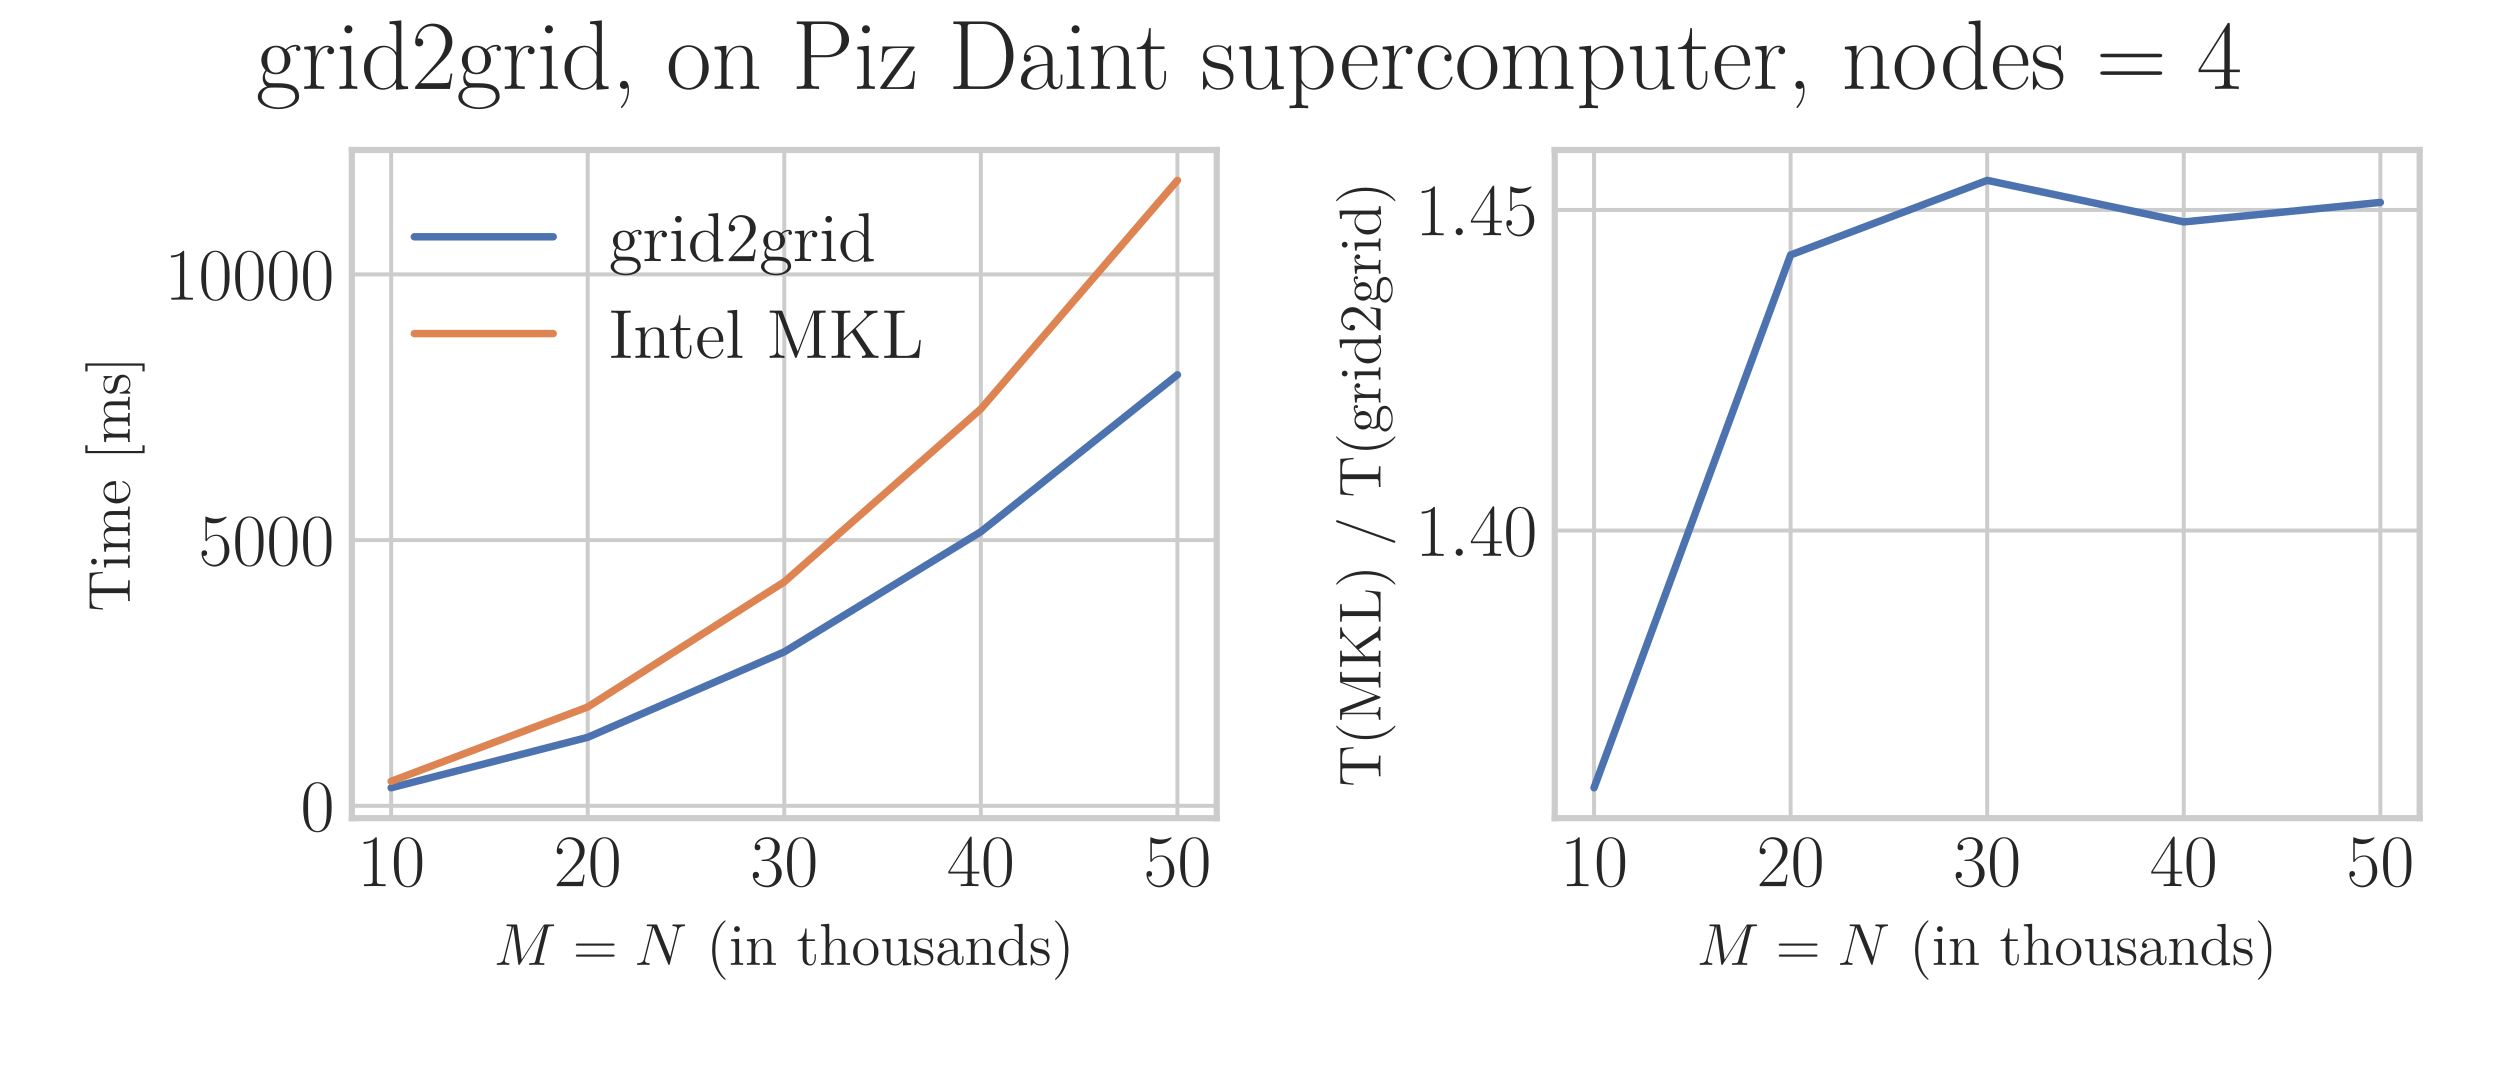 <?xml version="1.0" encoding="UTF-8"?>
<svg xmlns="http://www.w3.org/2000/svg" xmlns:xlink="http://www.w3.org/1999/xlink" width="504pt" height="216pt" viewBox="0 0 504 216" version="1.1">
<defs>
<g>
<symbol overflow="visible" id="glyph0-0">
<path style="stroke:none;" d=""/>
</symbol>
<symbol overflow="visible" id="glyph0-1">
<path style="stroke:none;" d="M 5.734 0 L 5.734 -0.391 L 5.281 -0.391 C 4 -0.391 3.969 -0.547 3.969 -1.094 L 3.969 -9.547 C 3.969 -9.859 3.953 -9.875 3.75 -9.875 C 3.172 -9.172 2.281 -8.953 1.453 -8.922 C 1.406 -8.922 1.328 -8.922 1.312 -8.891 C 1.297 -8.859 1.297 -8.828 1.297 -8.516 C 1.766 -8.516 2.547 -8.609 3.141 -8.969 L 3.141 -1.094 C 3.141 -0.562 3.109 -0.391 1.828 -0.391 L 1.375 -0.391 L 1.375 0 L 3.562 -0.031 Z M 5.734 0 "/>
</symbol>
<symbol overflow="visible" id="glyph0-2">
<path style="stroke:none;" d="M 6.281 -4.797 C 6.281 -5.703 6.266 -7.266 5.625 -8.453 C 5.078 -9.5 4.203 -9.875 3.422 -9.875 C 2.703 -9.875 1.797 -9.547 1.219 -8.469 C 0.625 -7.344 0.562 -5.953 0.562 -4.797 C 0.562 -3.938 0.578 -2.641 1.047 -1.516 C 1.688 0.031 2.844 0.234 3.422 0.234 C 4.109 0.234 5.156 -0.047 5.766 -1.469 C 6.219 -2.5 6.281 -3.703 6.281 -4.797 Z M 5.312 -4.953 C 5.312 -3.984 5.312 -2.797 5.141 -1.906 C 4.828 -0.281 3.938 0 3.422 0 C 2.469 0 1.891 -0.828 1.688 -1.953 C 1.531 -2.844 1.531 -4.125 1.531 -4.953 C 1.531 -6.109 1.531 -7.062 1.719 -7.984 C 2 -9.25 2.844 -9.641 3.422 -9.641 C 4.031 -9.641 4.828 -9.234 5.109 -8 C 5.297 -7.156 5.312 -6.156 5.312 -4.953 Z M 5.312 -4.953 "/>
</symbol>
<symbol overflow="visible" id="glyph0-3">
<path style="stroke:none;" d="M 6.234 -2.312 L 5.953 -2.312 C 5.812 -1.25 5.688 -1.078 5.625 -0.984 C 5.562 -0.859 4.484 -0.859 4.266 -0.859 L 1.406 -0.859 L 4.25 -3.734 C 5.172 -4.594 6.234 -5.609 6.234 -7.094 C 6.234 -8.859 4.828 -9.875 3.25 -9.875 C 1.609 -9.875 0.609 -8.422 0.609 -7.078 C 0.609 -6.5 1.047 -6.422 1.219 -6.422 C 1.375 -6.422 1.828 -6.516 1.828 -7.031 C 1.828 -7.5 1.438 -7.641 1.219 -7.641 C 1.141 -7.641 1.047 -7.625 0.984 -7.594 C 1.266 -8.859 2.141 -9.484 3.047 -9.484 C 4.344 -9.484 5.203 -8.453 5.203 -7.094 C 5.203 -5.797 4.438 -4.672 3.578 -3.703 L 0.609 -0.344 L 0.609 0 L 5.875 0 Z M 6.234 -2.312 "/>
</symbol>
<symbol overflow="visible" id="glyph0-4">
<path style="stroke:none;" d="M 6.344 -2.578 C 6.344 -4.031 5.156 -5.078 3.734 -5.25 C 4.875 -5.484 5.953 -6.5 5.953 -7.859 C 5.953 -9.016 4.781 -9.875 3.438 -9.875 C 2.078 -9.875 0.875 -9.031 0.875 -7.844 C 0.875 -7.312 1.266 -7.234 1.469 -7.234 C 1.781 -7.234 2.047 -7.422 2.047 -7.812 C 2.047 -8.203 1.781 -8.391 1.469 -8.391 C 1.406 -8.391 1.328 -8.391 1.266 -8.359 C 1.703 -9.344 2.891 -9.531 3.406 -9.531 C 3.922 -9.531 4.922 -9.281 4.922 -7.844 C 4.922 -7.422 4.859 -6.672 4.344 -6.016 C 3.906 -5.438 3.391 -5.406 2.891 -5.359 C 2.828 -5.359 2.484 -5.328 2.422 -5.328 C 2.312 -5.312 2.25 -5.297 2.25 -5.203 C 2.25 -5.094 2.266 -5.078 2.562 -5.078 L 3.297 -5.078 C 4.625 -5.078 5.219 -3.922 5.219 -2.594 C 5.219 -0.812 4.25 -0.125 3.391 -0.125 C 2.594 -0.125 1.312 -0.516 0.906 -1.656 C 0.984 -1.625 1.062 -1.625 1.141 -1.625 C 1.5 -1.625 1.766 -1.859 1.766 -2.25 C 1.766 -2.688 1.438 -2.891 1.141 -2.891 C 0.875 -2.891 0.5 -2.766 0.5 -2.203 C 0.5 -0.844 1.844 0.234 3.422 0.234 C 5.078 0.234 6.344 -1.062 6.344 -2.578 Z M 6.344 -2.578 "/>
</symbol>
<symbol overflow="visible" id="glyph0-5">
<path style="stroke:none;" d="M 6.547 -2.547 L 6.547 -2.922 L 5.016 -2.922 L 5.016 -9.672 C 5.016 -9.984 5 -10 4.734 -10 L 0.297 -2.922 L 0.297 -2.547 L 4.156 -2.547 L 4.156 -1.078 C 4.156 -0.531 4.125 -0.391 3.078 -0.391 L 2.797 -0.391 L 2.797 0 C 3.266 -0.031 4.078 -0.031 4.578 -0.031 C 5.094 -0.031 5.906 -0.031 6.375 0 L 6.375 -0.391 L 6.094 -0.391 C 5.047 -0.391 5.016 -0.531 5.016 -1.078 L 5.016 -2.547 Z M 4.203 -2.922 L 0.594 -2.922 L 4.203 -8.672 Z M 4.203 -2.922 "/>
</symbol>
<symbol overflow="visible" id="glyph0-6">
<path style="stroke:none;" d="M 6.234 -3.016 C 6.234 -4.812 5.062 -6.203 3.609 -6.203 C 2.859 -6.203 2.203 -5.922 1.703 -5.375 L 1.703 -8.734 C 1.859 -8.672 2.469 -8.484 3.094 -8.484 C 4.484 -8.484 5.25 -9.234 5.672 -9.672 C 5.672 -9.781 5.672 -9.859 5.594 -9.859 C 5.594 -9.859 5.547 -9.859 5.422 -9.797 C 4.906 -9.578 4.281 -9.391 3.547 -9.391 C 3.094 -9.391 2.422 -9.453 1.688 -9.781 C 1.531 -9.859 1.484 -9.859 1.484 -9.859 C 1.406 -9.859 1.391 -9.844 1.391 -9.547 L 1.391 -5.219 C 1.391 -4.938 1.391 -4.875 1.531 -4.875 C 1.609 -4.875 1.641 -4.906 1.719 -5 C 2.203 -5.672 2.859 -5.953 3.594 -5.953 C 4.125 -5.953 5.25 -5.625 5.25 -3.078 C 5.25 -2.594 5.25 -1.734 4.797 -1.047 C 4.422 -0.438 3.844 -0.125 3.203 -0.125 C 2.203 -0.125 1.203 -0.812 0.938 -1.953 C 1 -1.938 1.125 -1.906 1.188 -1.906 C 1.375 -1.906 1.75 -2.016 1.75 -2.484 C 1.75 -2.891 1.469 -3.047 1.188 -3.047 C 0.844 -3.047 0.609 -2.844 0.609 -2.422 C 0.609 -1.125 1.641 0.234 3.219 0.234 C 4.766 0.234 6.234 -1.094 6.234 -3.016 Z M 6.234 -3.016 "/>
</symbol>
<symbol overflow="visible" id="glyph1-0">
<path style="stroke:none;" d=""/>
</symbol>
<symbol overflow="visible" id="glyph1-1">
<path style="stroke:none;" d="M 12.172 -8.047 C 12.172 -8.156 12.078 -8.156 11.859 -8.156 L 10.422 -8.156 C 10.125 -8.156 10.109 -8.156 9.984 -7.953 L 5.625 -1.062 L 4.719 -7.906 C 4.688 -8.156 4.672 -8.156 4.359 -8.156 L 2.875 -8.156 C 2.656 -8.156 2.547 -8.156 2.547 -7.938 C 2.547 -7.812 2.656 -7.812 2.828 -7.812 C 3.562 -7.812 3.562 -7.719 3.562 -7.594 C 3.562 -7.594 3.562 -7.5 3.516 -7.312 L 1.984 -1.219 C 1.844 -0.641 1.562 -0.375 0.766 -0.344 C 0.734 -0.344 0.578 -0.328 0.578 -0.125 C 0.578 0 0.688 0 0.734 0 L 1.828 -0.031 L 2.406 -0.031 C 2.562 -0.031 2.766 0 2.938 0 C 3.031 0 3.156 0 3.156 -0.234 C 3.156 -0.328 3.031 -0.344 2.984 -0.344 C 2.594 -0.359 2.219 -0.438 2.219 -0.859 C 2.219 -0.984 2.219 -0.984 2.266 -1.156 L 3.906 -7.75 L 3.922 -7.75 L 4.906 -0.328 C 4.953 -0.031 4.953 0 5.062 0 C 5.203 0 5.266 -0.094 5.312 -0.203 L 10.125 -7.812 L 10.141 -7.812 L 8.406 -0.891 C 8.297 -0.469 8.266 -0.344 7.438 -0.344 C 7.203 -0.344 7.094 -0.344 7.094 -0.125 C 7.094 0 7.203 0 7.266 0 C 7.469 0 7.703 -0.031 7.906 -0.031 L 9.328 -0.031 C 9.531 -0.031 9.781 0 9.984 0 C 10.078 0 10.203 0 10.203 -0.234 C 10.203 -0.344 10.094 -0.344 9.922 -0.344 C 9.188 -0.344 9.188 -0.438 9.188 -0.562 C 9.188 -0.562 9.188 -0.656 9.219 -0.75 L 10.859 -7.297 C 10.969 -7.703 10.984 -7.812 11.828 -7.812 C 12.062 -7.812 12.172 -7.812 12.172 -8.047 Z M 12.172 -8.047 "/>
</symbol>
<symbol overflow="visible" id="glyph1-2">
<path style="stroke:none;" d="M 10.25 -8.031 C 10.25 -8.156 10.141 -8.156 10.094 -8.156 L 9.016 -8.141 L 8.438 -8.141 C 8.266 -8.141 8.062 -8.156 7.891 -8.156 C 7.812 -8.156 7.672 -8.156 7.672 -7.938 C 7.672 -7.812 7.766 -7.812 7.859 -7.812 C 8.578 -7.797 8.625 -7.516 8.625 -7.297 C 8.625 -7.203 8.609 -7.156 8.578 -7 L 7.219 -1.609 L 4.656 -7.953 C 4.578 -8.156 4.562 -8.156 4.297 -8.156 L 2.844 -8.156 C 2.609 -8.156 2.5 -8.156 2.5 -7.938 C 2.5 -7.812 2.578 -7.812 2.812 -7.812 C 2.875 -7.812 3.578 -7.812 3.578 -7.703 C 3.578 -7.703 3.547 -7.594 3.531 -7.547 L 1.953 -1.219 C 1.812 -0.641 1.516 -0.375 0.734 -0.344 C 0.672 -0.344 0.547 -0.328 0.547 -0.125 C 0.547 0 0.672 0 0.703 0 L 1.797 -0.031 L 2.359 -0.031 C 2.531 -0.031 2.734 0 2.906 0 C 2.984 0 3.125 0 3.125 -0.234 C 3.125 -0.328 3 -0.344 2.953 -0.344 C 2.562 -0.359 2.172 -0.438 2.172 -0.859 C 2.172 -0.953 2.203 -1.062 2.219 -1.156 L 3.844 -7.547 C 3.906 -7.438 3.906 -7.406 3.953 -7.297 L 6.797 -0.219 C 6.859 -0.078 6.891 0 7 0 C 7.109 0 7.125 -0.031 7.172 -0.234 L 8.844 -6.906 C 8.984 -7.422 9.172 -7.781 10.078 -7.812 C 10.109 -7.812 10.25 -7.828 10.25 -8.031 Z M 10.25 -8.031 "/>
</symbol>
<symbol overflow="visible" id="glyph2-0">
<path style="stroke:none;" d=""/>
</symbol>
<symbol overflow="visible" id="glyph2-1">
<path style="stroke:none;" d="M 8.453 -4.094 C 8.453 -4.312 8.25 -4.312 8.062 -4.312 L 1.031 -4.312 C 0.859 -4.312 0.641 -4.312 0.641 -4.094 C 0.641 -3.875 0.844 -3.875 1.031 -3.875 L 8.062 -3.875 C 8.234 -3.875 8.453 -3.875 8.453 -4.094 Z M 8.453 -1.859 C 8.453 -2.094 8.25 -2.094 8.062 -2.094 L 1.031 -2.094 C 0.859 -2.094 0.641 -2.094 0.641 -1.875 C 0.641 -1.656 0.844 -1.656 1.031 -1.656 L 8.062 -1.656 C 8.234 -1.656 8.453 -1.656 8.453 -1.859 Z M 8.453 -1.859 "/>
</symbol>
<symbol overflow="visible" id="glyph2-2">
<path style="stroke:none;" d="M 3.891 2.906 C 3.891 2.875 3.891 2.844 3.688 2.641 C 2.484 1.438 1.812 -0.531 1.812 -2.969 C 1.812 -5.297 2.375 -7.297 3.766 -8.703 C 3.891 -8.812 3.891 -8.828 3.891 -8.875 C 3.891 -8.938 3.828 -8.969 3.781 -8.969 C 3.625 -8.969 2.641 -8.109 2.062 -6.938 C 1.453 -5.719 1.172 -4.453 1.172 -2.969 C 1.172 -1.906 1.344 -0.484 1.953 0.781 C 2.672 2.219 3.641 3 3.781 3 C 3.828 3 3.891 2.969 3.891 2.906 Z M 3.891 2.906 "/>
</symbol>
<symbol overflow="visible" id="glyph2-3">
<path style="stroke:none;" d="M 2.875 0 L 2.875 -0.344 C 2.109 -0.344 2.062 -0.406 2.062 -0.875 L 2.062 -5.266 L 0.438 -5.141 L 0.438 -4.797 C 1.188 -4.797 1.297 -4.719 1.297 -4.141 L 1.297 -0.891 C 1.297 -0.344 1.172 -0.344 0.391 -0.344 L 0.391 0 C 0.734 -0.031 1.297 -0.031 1.656 -0.031 C 1.781 -0.031 2.469 -0.031 2.875 0 Z M 2.219 -7.219 C 2.219 -7.578 1.922 -7.812 1.641 -7.812 C 1.297 -7.812 1.047 -7.547 1.047 -7.219 C 1.047 -6.906 1.312 -6.641 1.625 -6.641 C 1.984 -6.641 2.219 -6.938 2.219 -7.219 Z M 2.219 -7.219 "/>
</symbol>
<symbol overflow="visible" id="glyph2-4">
<path style="stroke:none;" d="M 6.234 0 L 6.234 -0.344 C 5.625 -0.344 5.328 -0.344 5.312 -0.703 L 5.312 -2.906 C 5.312 -4.016 5.312 -4.344 5.047 -4.734 C 4.703 -5.203 4.141 -5.266 3.734 -5.266 C 2.562 -5.266 2.109 -4.281 2.016 -4.047 L 2.016 -5.266 L 0.375 -5.141 L 0.375 -4.797 C 1.188 -4.797 1.297 -4.703 1.297 -4.125 L 1.297 -0.891 C 1.297 -0.344 1.156 -0.344 0.375 -0.344 L 0.375 0 C 0.688 -0.031 1.344 -0.031 1.672 -0.031 C 2.016 -0.031 2.672 -0.031 2.969 0 L 2.969 -0.344 C 2.219 -0.344 2.062 -0.344 2.062 -0.891 L 2.062 -3.109 C 2.062 -4.359 2.891 -5.031 3.641 -5.031 C 4.375 -5.031 4.547 -4.422 4.547 -3.688 L 4.547 -0.891 C 4.547 -0.344 4.406 -0.344 3.641 -0.344 L 3.641 0 C 3.938 -0.031 4.594 -0.031 4.922 -0.031 C 5.266 -0.031 5.922 -0.031 6.234 0 Z M 6.234 0 "/>
</symbol>
<symbol overflow="visible" id="glyph2-5">
<path style="stroke:none;" d="M 3.891 -1.484 L 3.891 -2.156 L 3.641 -2.156 L 3.641 -1.5 C 3.641 -0.641 3.281 -0.141 2.828 -0.141 C 2.016 -0.141 2.016 -1.25 2.016 -1.453 L 2.016 -4.812 L 3.688 -4.812 L 3.688 -5.156 L 2.016 -5.156 L 2.016 -7.344 L 1.75 -7.344 C 1.734 -6.234 1.297 -5.078 0.219 -5.047 L 0.219 -4.812 L 1.234 -4.812 L 1.234 -1.484 C 1.234 -0.156 2.109 0.125 2.75 0.125 C 3.5 0.125 3.891 -0.625 3.891 -1.484 Z M 3.891 -1.484 "/>
</symbol>
<symbol overflow="visible" id="glyph2-6">
<path style="stroke:none;" d="M 6.234 0 L 6.234 -0.344 C 5.625 -0.344 5.328 -0.344 5.312 -0.703 L 5.312 -2.906 C 5.312 -4.016 5.312 -4.344 5.047 -4.734 C 4.703 -5.203 4.141 -5.266 3.734 -5.266 C 2.703 -5.266 2.219 -4.5 2.062 -4.125 L 2.047 -4.125 L 2.047 -8.297 L 0.375 -8.156 L 0.375 -7.812 C 1.188 -7.812 1.297 -7.734 1.297 -7.141 L 1.297 -0.891 C 1.297 -0.344 1.156 -0.344 0.375 -0.344 L 0.375 0 C 0.688 -0.031 1.344 -0.031 1.672 -0.031 C 2.016 -0.031 2.672 -0.031 2.969 0 L 2.969 -0.344 C 2.219 -0.344 2.062 -0.344 2.062 -0.891 L 2.062 -3.109 C 2.062 -4.359 2.891 -5.031 3.641 -5.031 C 4.375 -5.031 4.547 -4.422 4.547 -3.688 L 4.547 -0.891 C 4.547 -0.344 4.406 -0.344 3.641 -0.344 L 3.641 0 C 3.938 -0.031 4.594 -0.031 4.922 -0.031 C 5.266 -0.031 5.922 -0.031 6.234 0 Z M 6.234 0 "/>
</symbol>
<symbol overflow="visible" id="glyph2-7">
<path style="stroke:none;" d="M 5.484 -2.562 C 5.484 -4.094 4.312 -5.328 2.922 -5.328 C 1.5 -5.328 0.359 -4.062 0.359 -2.562 C 0.359 -1.031 1.547 0.125 2.922 0.125 C 4.328 0.125 5.484 -1.047 5.484 -2.562 Z M 4.578 -2.672 C 4.578 -2.25 4.578 -1.5 4.266 -0.938 C 3.938 -0.375 3.375 -0.141 2.922 -0.141 C 2.484 -0.141 1.953 -0.328 1.609 -0.922 C 1.281 -1.453 1.266 -2.156 1.266 -2.672 C 1.266 -3.125 1.266 -3.844 1.641 -4.391 C 1.969 -4.906 2.5 -5.094 2.922 -5.094 C 3.375 -5.094 3.891 -4.875 4.203 -4.406 C 4.578 -3.859 4.578 -3.109 4.578 -2.672 Z M 4.578 -2.672 "/>
</symbol>
<symbol overflow="visible" id="glyph2-8">
<path style="stroke:none;" d="M 6.234 0 L 6.234 -0.344 C 5.422 -0.344 5.312 -0.438 5.312 -1.016 L 5.312 -5.266 L 3.641 -5.141 L 3.641 -4.797 C 4.453 -4.797 4.547 -4.703 4.547 -4.125 L 4.547 -1.984 C 4.547 -0.969 4 -0.125 3.109 -0.125 C 2.125 -0.125 2.062 -0.688 2.062 -1.312 L 2.062 -5.266 L 0.375 -5.141 L 0.375 -4.797 C 1.297 -4.797 1.297 -4.75 1.297 -3.688 L 1.297 -1.906 C 1.297 -1.156 1.297 -0.734 1.656 -0.328 C 1.938 -0.031 2.422 0.125 3.031 0.125 C 3.234 0.125 3.625 0.125 4.031 -0.234 C 4.375 -0.5 4.562 -0.953 4.562 -0.953 L 4.562 0.125 Z M 6.234 0 "/>
</symbol>
<symbol overflow="visible" id="glyph2-9">
<path style="stroke:none;" d="M 4.203 -1.516 C 4.203 -2.156 3.812 -2.547 3.703 -2.656 C 3.281 -3.031 2.953 -3.094 2.156 -3.234 C 1.812 -3.312 0.938 -3.484 0.938 -4.203 C 0.938 -4.562 1.188 -5.109 2.266 -5.109 C 3.562 -5.109 3.641 -4 3.656 -3.641 C 3.672 -3.531 3.75 -3.531 3.797 -3.531 C 3.922 -3.531 3.922 -3.594 3.922 -3.812 L 3.922 -5.062 C 3.922 -5.266 3.922 -5.328 3.797 -5.328 C 3.703 -5.328 3.484 -5.062 3.391 -4.953 C 3.031 -5.266 2.656 -5.328 2.266 -5.328 C 0.828 -5.328 0.391 -4.547 0.391 -3.891 C 0.391 -3.75 0.391 -3.328 0.844 -2.922 C 1.234 -2.578 1.641 -2.5 2.188 -2.391 C 2.844 -2.266 3 -2.219 3.297 -1.984 C 3.516 -1.812 3.672 -1.547 3.672 -1.203 C 3.672 -0.688 3.375 -0.125 2.312 -0.125 C 1.531 -0.125 0.953 -0.578 0.688 -1.766 C 0.641 -1.984 0.641 -2.016 0.641 -2.016 C 0.609 -2.062 0.562 -2.062 0.531 -2.062 C 0.391 -2.062 0.391 -2 0.391 -1.781 L 0.391 -0.156 C 0.391 0.062 0.391 0.125 0.516 0.125 C 0.578 0.125 0.578 0.109 0.781 -0.141 C 0.844 -0.234 0.844 -0.25 1.031 -0.438 C 1.484 0.125 2.125 0.125 2.328 0.125 C 3.578 0.125 4.203 -0.578 4.203 -1.516 Z M 4.203 -1.516 "/>
</symbol>
<symbol overflow="visible" id="glyph2-10">
<path style="stroke:none;" d="M 5.672 -1.062 L 5.672 -1.734 L 5.406 -1.734 L 5.406 -1.062 C 5.406 -0.375 5.109 -0.281 4.953 -0.281 C 4.5 -0.281 4.5 -0.922 4.5 -1.094 L 4.5 -3.188 C 4.5 -3.844 4.5 -4.312 3.969 -4.781 C 3.547 -5.156 3.016 -5.328 2.484 -5.328 C 1.5 -5.328 0.75 -4.688 0.75 -3.906 C 0.75 -3.562 0.984 -3.391 1.25 -3.391 C 1.547 -3.391 1.75 -3.594 1.75 -3.891 C 1.75 -4.375 1.312 -4.375 1.141 -4.375 C 1.406 -4.875 1.984 -5.094 2.469 -5.094 C 3.016 -5.094 3.719 -4.641 3.719 -3.562 L 3.719 -3.078 C 1.312 -3.047 0.406 -2.047 0.406 -1.125 C 0.406 -0.172 1.5 0.125 2.234 0.125 C 3.031 0.125 3.562 -0.359 3.797 -0.938 C 3.844 -0.375 4.203 0.062 4.719 0.062 C 4.969 0.062 5.672 -0.109 5.672 -1.062 Z M 3.719 -1.688 C 3.719 -0.516 2.844 -0.125 2.328 -0.125 C 1.75 -0.125 1.25 -0.547 1.25 -1.125 C 1.25 -2.703 3.281 -2.844 3.719 -2.875 Z M 3.719 -1.688 "/>
</symbol>
<symbol overflow="visible" id="glyph2-11">
<path style="stroke:none;" d="M 6.156 0 L 6.156 -0.344 C 5.344 -0.344 5.25 -0.438 5.25 -1.016 L 5.25 -8.297 L 3.578 -8.156 L 3.578 -7.812 C 4.406 -7.812 4.5 -7.734 4.5 -7.141 L 4.5 -4.5 C 4.25 -4.859 3.734 -5.266 3 -5.266 C 1.609 -5.266 0.422 -4.094 0.422 -2.562 C 0.422 -1.047 1.547 0.125 2.875 0.125 C 3.781 0.125 4.297 -0.484 4.469 -0.703 L 4.469 0.125 Z M 4.469 -1.406 C 4.469 -1.188 4.469 -1.141 4.297 -0.891 C 4.016 -0.469 3.531 -0.125 2.922 -0.125 C 2.625 -0.125 1.328 -0.234 1.328 -2.562 C 1.328 -3.422 1.469 -3.891 1.734 -4.297 C 1.969 -4.656 2.453 -5.031 3.047 -5.031 C 3.797 -5.031 4.203 -4.5 4.328 -4.297 C 4.469 -4.094 4.469 -4.078 4.469 -3.859 Z M 4.469 -1.406 "/>
</symbol>
<symbol overflow="visible" id="glyph2-12">
<path style="stroke:none;" d="M 3.375 -2.969 C 3.375 -3.891 3.25 -5.359 2.578 -6.75 C 1.875 -8.188 0.891 -8.969 0.766 -8.969 C 0.719 -8.969 0.656 -8.938 0.656 -8.875 C 0.656 -8.828 0.656 -8.812 0.859 -8.609 C 2.062 -7.406 2.719 -5.422 2.719 -2.984 C 2.719 -0.672 2.156 1.328 0.781 2.734 C 0.656 2.844 0.656 2.875 0.656 2.906 C 0.656 2.969 0.719 3 0.766 3 C 0.922 3 1.906 2.141 2.484 0.969 C 3.094 -0.25 3.375 -1.547 3.375 -2.969 Z M 3.375 -2.969 "/>
</symbol>
<symbol overflow="visible" id="glyph3-0">
<path style="stroke:none;" d=""/>
</symbol>
<symbol overflow="visible" id="glyph3-1">
<path style="stroke:none;" d="M -5.438 -8.016 L -8.109 -7.812 L -8.109 -0.641 L -5.438 -0.422 L -5.438 -0.688 C -7.328 -0.844 -7.75 -0.953 -7.75 -2.844 C -7.75 -3.062 -7.75 -3.391 -7.734 -3.484 C -7.703 -3.734 -7.547 -3.734 -7.281 -3.734 L -0.922 -3.734 C -0.516 -3.734 -0.344 -3.734 -0.344 -2.562 L -0.344 -2.141 L 0 -2.141 C -0.031 -2.516 -0.031 -3.75 -0.031 -4.219 C -0.031 -4.688 -0.031 -5.922 0 -6.312 L -0.344 -6.312 L -0.344 -5.875 C -0.344 -4.703 -0.516 -4.703 -0.922 -4.703 L -7.281 -4.703 C -7.578 -4.703 -7.688 -4.734 -7.734 -4.922 C -7.75 -5.016 -7.75 -5.359 -7.75 -5.594 C -7.75 -7.484 -7.328 -7.594 -5.438 -7.75 Z M -5.438 -8.016 "/>
</symbol>
<symbol overflow="visible" id="glyph3-2">
<path style="stroke:none;" d="M 0 -2.875 L -0.344 -2.875 C -0.344 -2.109 -0.406 -2.062 -0.875 -2.062 L -5.266 -2.062 L -5.141 -0.438 L -4.797 -0.438 C -4.797 -1.188 -4.719 -1.297 -4.141 -1.297 L -0.891 -1.297 C -0.344 -1.297 -0.344 -1.172 -0.344 -0.391 L 0 -0.391 C -0.031 -0.734 -0.031 -1.297 -0.031 -1.656 C -0.031 -1.781 -0.031 -2.469 0 -2.875 Z M -7.219 -2.219 C -7.578 -2.219 -7.812 -1.922 -7.812 -1.641 C -7.812 -1.297 -7.547 -1.047 -7.219 -1.047 C -6.906 -1.047 -6.641 -1.312 -6.641 -1.625 C -6.641 -1.984 -6.938 -2.219 -7.219 -2.219 Z M -7.219 -2.219 "/>
</symbol>
<symbol overflow="visible" id="glyph3-3">
<path style="stroke:none;" d="M 0 -9.484 L -0.344 -9.484 C -0.344 -8.875 -0.344 -8.578 -0.703 -8.578 L -2.906 -8.578 C -4.016 -8.578 -4.344 -8.578 -4.734 -8.297 C -5.203 -7.953 -5.266 -7.391 -5.266 -6.984 C -5.266 -5.984 -4.547 -5.484 -4.094 -5.297 C -5.016 -5.125 -5.266 -4.484 -5.266 -3.734 C -5.266 -2.562 -4.281 -2.109 -4.047 -2.016 L -5.266 -2.016 L -5.141 -0.375 L -4.797 -0.375 C -4.797 -1.188 -4.703 -1.297 -4.125 -1.297 L -0.891 -1.297 C -0.344 -1.297 -0.344 -1.156 -0.344 -0.375 L 0 -0.375 C -0.031 -0.688 -0.031 -1.344 -0.031 -1.672 C -0.031 -2.016 -0.031 -2.672 0 -2.969 L -0.344 -2.969 C -0.344 -2.219 -0.344 -2.062 -0.891 -2.062 L -3.109 -2.062 C -4.359 -2.062 -5.031 -2.891 -5.031 -3.641 C -5.031 -4.375 -4.422 -4.547 -3.688 -4.547 L -0.891 -4.547 C -0.344 -4.547 -0.344 -4.406 -0.344 -3.641 L 0 -3.641 C -0.031 -3.938 -0.031 -4.594 -0.031 -4.922 C -0.031 -5.266 -0.031 -5.922 0 -6.234 L -0.344 -6.234 C -0.344 -5.469 -0.344 -5.312 -0.891 -5.312 L -3.109 -5.312 C -4.359 -5.312 -5.031 -6.141 -5.031 -6.891 C -5.031 -7.625 -4.422 -7.797 -3.688 -7.797 L -0.891 -7.797 C -0.344 -7.797 -0.344 -7.656 -0.344 -6.891 L 0 -6.891 C -0.031 -7.203 -0.031 -7.844 -0.031 -8.172 C -0.031 -8.516 -0.031 -9.172 0 -9.484 Z M 0 -9.484 "/>
</symbol>
<symbol overflow="visible" id="glyph3-4">
<path style="stroke:none;" d="M -1.422 -4.859 C -1.5 -4.859 -1.547 -4.812 -1.547 -4.734 C -1.547 -4.641 -1.484 -4.609 -1.422 -4.594 C -0.422 -4.281 -0.141 -3.484 -0.141 -2.969 C -0.141 -2.469 -0.484 -1.266 -2.547 -1.266 L -2.766 -1.266 L -2.766 -4.578 C -2.766 -4.844 -2.766 -4.859 -3 -4.859 C -4.203 -4.859 -5.328 -4.219 -5.328 -2.766 C -5.328 -1.406 -4.094 -0.359 -2.625 -0.359 C -1.047 -0.359 0.125 -1.578 0.125 -2.906 C 0.125 -4.328 -1.172 -4.859 -1.422 -4.859 Z M -3 -4.125 L -3 -1.281 C -4.875 -1.375 -5.094 -2.422 -5.094 -2.766 C -5.094 -4.047 -3.406 -4.109 -3 -4.125 Z M -3 -4.125 "/>
</symbol>
<symbol overflow="visible" id="glyph3-5">
<path style="stroke:none;" d="M 2.984 -2.984 L 2.547 -2.984 L 2.547 -1.828 L -8.516 -1.828 L -8.516 -2.984 L -8.969 -2.984 L -8.969 -1.391 L 2.984 -1.391 Z M 2.984 -2.984 "/>
</symbol>
<symbol overflow="visible" id="glyph3-6">
<path style="stroke:none;" d="M -1.516 -4.203 C -2.156 -4.203 -2.547 -3.812 -2.656 -3.703 C -3.031 -3.281 -3.094 -2.953 -3.234 -2.156 C -3.312 -1.812 -3.484 -0.938 -4.203 -0.938 C -4.562 -0.938 -5.109 -1.188 -5.109 -2.266 C -5.109 -3.562 -4 -3.641 -3.641 -3.656 C -3.531 -3.672 -3.531 -3.75 -3.531 -3.797 C -3.531 -3.922 -3.594 -3.922 -3.812 -3.922 L -5.062 -3.922 C -5.266 -3.922 -5.328 -3.922 -5.328 -3.797 C -5.328 -3.703 -5.062 -3.484 -4.953 -3.391 C -5.266 -3.031 -5.328 -2.656 -5.328 -2.266 C -5.328 -0.828 -4.547 -0.391 -3.891 -0.391 C -3.75 -0.391 -3.328 -0.391 -2.922 -0.844 C -2.578 -1.234 -2.5 -1.641 -2.391 -2.188 C -2.266 -2.844 -2.219 -3 -1.984 -3.297 C -1.812 -3.516 -1.547 -3.672 -1.203 -3.672 C -0.688 -3.672 -0.125 -3.375 -0.125 -2.312 C -0.125 -1.531 -0.578 -0.953 -1.766 -0.688 C -1.984 -0.641 -2.016 -0.641 -2.016 -0.641 C -2.062 -0.609 -2.062 -0.562 -2.062 -0.531 C -2.062 -0.391 -2 -0.391 -1.781 -0.391 L -0.156 -0.391 C 0.062 -0.391 0.125 -0.391 0.125 -0.516 C 0.125 -0.578 0.109 -0.578 -0.141 -0.781 C -0.234 -0.844 -0.25 -0.844 -0.438 -1.031 C 0.125 -1.484 0.125 -2.125 0.125 -2.328 C 0.125 -3.578 -0.578 -4.203 -1.516 -4.203 Z M -1.516 -4.203 "/>
</symbol>
<symbol overflow="visible" id="glyph3-7">
<path style="stroke:none;" d="M 2.984 -1.859 L -8.969 -1.859 L -8.969 -0.25 L -8.516 -0.25 L -8.516 -1.406 L 2.547 -1.406 L 2.547 -0.25 L 2.984 -0.25 Z M 2.984 -1.859 "/>
</symbol>
<symbol overflow="visible" id="glyph3-8">
<path style="stroke:none;" d="M 2.906 -3.891 C 2.875 -3.891 2.844 -3.891 2.641 -3.688 C 1.438 -2.484 -0.531 -1.812 -2.969 -1.812 C -5.297 -1.812 -7.297 -2.375 -8.703 -3.766 C -8.812 -3.891 -8.828 -3.891 -8.875 -3.891 C -8.938 -3.891 -8.969 -3.828 -8.969 -3.781 C -8.969 -3.625 -8.109 -2.641 -6.938 -2.062 C -5.719 -1.453 -4.453 -1.172 -2.969 -1.172 C -1.906 -1.172 -0.484 -1.344 0.781 -1.953 C 2.219 -2.672 3 -3.641 3 -3.781 C 3 -3.828 2.969 -3.891 2.906 -3.891 Z M 2.906 -3.891 "/>
</symbol>
<symbol overflow="visible" id="glyph3-9">
<path style="stroke:none;" d="M 0 -10.188 L -0.344 -10.188 L -0.344 -9.938 C -0.344 -9.078 -0.469 -9.047 -0.906 -9.047 L -7.25 -9.047 C -7.703 -9.047 -7.812 -9.078 -7.812 -9.938 L -7.812 -10.188 L -8.156 -10.188 L -8.156 -8.328 C -8.156 -8.062 -8.156 -8.062 -7.922 -7.953 L -1.125 -5.359 L -7.938 -2.75 C -8.156 -2.672 -8.156 -2.656 -8.156 -2.375 L -8.156 -0.531 L -7.812 -0.531 L -7.812 -0.766 C -7.812 -1.625 -7.703 -1.656 -7.25 -1.656 L -1.234 -1.656 C -0.906 -1.656 -0.344 -1.656 -0.344 -0.531 L 0 -0.531 C -0.031 -0.844 -0.031 -1.469 -0.031 -1.812 C -0.031 -2.141 -0.031 -2.766 0 -3.078 L -0.344 -3.078 C -0.344 -1.953 -0.906 -1.953 -1.234 -1.953 L -7.75 -1.953 L -0.234 -4.844 C -0.094 -4.891 0 -4.922 0 -5.047 C 0 -5.156 -0.062 -5.172 -0.234 -5.25 L -7.812 -8.156 L -0.906 -8.156 C -0.469 -8.156 -0.344 -8.125 -0.344 -7.266 L -0.344 -7.031 L 0 -7.031 C -0.031 -7.297 -0.031 -8.266 -0.031 -8.609 C -0.031 -8.953 -0.031 -9.906 0 -10.188 Z M 0 -10.188 "/>
</symbol>
<symbol overflow="visible" id="glyph3-10">
<path style="stroke:none;" d="M 0 -8.594 L -0.344 -8.594 C -0.344 -7.953 -0.406 -7.75 -0.984 -7.359 L -5.016 -4.672 C -5.203 -4.859 -5.641 -5.312 -5.828 -5.516 C -7.453 -7.156 -7.797 -7.5 -7.812 -8.438 L -8.156 -8.438 C -8.141 -8.094 -8.141 -7.953 -8.141 -7.406 C -8.141 -7.094 -8.141 -6.391 -8.156 -6.125 L -7.812 -6.125 C -7.812 -6.375 -7.703 -6.594 -7.438 -6.594 C -7.25 -6.594 -7.141 -6.5 -6.891 -6.234 L -3.375 -2.594 L -7.234 -2.594 C -7.812 -2.594 -7.812 -2.719 -7.812 -3.734 L -8.156 -3.734 C -8.141 -3.438 -8.141 -2.469 -8.141 -2.109 C -8.141 -1.75 -8.141 -0.781 -8.156 -0.484 L -7.812 -0.484 C -7.812 -1.5 -7.812 -1.625 -7.234 -1.625 L -0.938 -1.625 C -0.344 -1.625 -0.344 -1.5 -0.344 -0.484 L 0 -0.484 C -0.031 -0.781 -0.031 -1.75 -0.031 -2.109 C -0.031 -2.469 -0.031 -3.438 0 -3.734 L -0.344 -3.734 C -0.344 -2.719 -0.344 -2.594 -0.938 -2.594 L -3.016 -2.594 L -4.391 -4.016 L -1.078 -6.234 C -1 -6.281 -0.922 -6.328 -0.859 -6.344 C -0.812 -6.375 -0.75 -6.391 -0.688 -6.391 C -0.344 -6.391 -0.344 -5.953 -0.344 -5.766 L 0 -5.766 C -0.031 -6.047 -0.031 -6.922 -0.031 -7.266 C -0.031 -7.578 -0.031 -8.172 0 -8.594 Z M 0 -8.594 "/>
</symbol>
<symbol overflow="visible" id="glyph3-11">
<path style="stroke:none;" d="M -3.062 -6.812 L -3.062 -6.547 C -1.859 -6.438 -0.344 -6.281 -0.344 -4.188 L -0.344 -3.141 C -0.344 -2.625 -0.438 -2.594 -0.828 -2.594 L -7.25 -2.594 C -7.672 -2.594 -7.812 -2.625 -7.812 -3.656 L -7.812 -4.016 L -8.156 -4.016 C -8.141 -3.672 -8.141 -2.625 -8.141 -2.203 C -8.141 -1.844 -8.141 -0.781 -8.156 -0.484 L -7.812 -0.484 L -7.812 -0.734 C -7.812 -1.594 -7.703 -1.625 -7.25 -1.625 L -0.906 -1.625 C -0.469 -1.625 -0.344 -1.594 -0.344 -0.734 L -0.344 -0.484 L 0 -0.484 L 0 -6.5 Z M -3.062 -6.812 "/>
</symbol>
<symbol overflow="visible" id="glyph3-12">
<path style="stroke:none;" d="M -2.969 -3.375 C -3.891 -3.375 -5.359 -3.25 -6.75 -2.578 C -8.188 -1.875 -8.969 -0.891 -8.969 -0.766 C -8.969 -0.719 -8.938 -0.656 -8.875 -0.656 C -8.828 -0.656 -8.812 -0.656 -8.609 -0.859 C -7.406 -2.062 -5.422 -2.719 -2.984 -2.719 C -0.672 -2.719 1.328 -2.156 2.734 -0.781 C 2.844 -0.656 2.875 -0.656 2.906 -0.656 C 2.969 -0.656 3 -0.719 3 -0.766 C 3 -0.922 2.141 -1.906 0.969 -2.484 C -0.25 -3.094 -1.547 -3.375 -2.969 -3.375 Z M -2.969 -3.375 "/>
</symbol>
<symbol overflow="visible" id="glyph3-13">
<path style="stroke:none;" d="M -8.734 -5.203 C -8.891 -5.203 -8.969 -5.078 -8.969 -4.984 C -8.969 -4.828 -8.859 -4.797 -8.703 -4.734 L 2.562 -0.703 C 2.719 -0.641 2.766 -0.641 2.766 -0.641 C 2.891 -0.641 2.984 -0.734 2.984 -0.875 C 2.984 -1.031 2.875 -1.062 2.734 -1.109 L -8.531 -5.141 C -8.688 -5.203 -8.734 -5.203 -8.734 -5.203 Z M -8.734 -5.203 "/>
</symbol>
<symbol overflow="visible" id="glyph3-14">
<path style="stroke:none;" d="M -4.859 -5.672 C -5.062 -5.672 -5.406 -5.516 -5.406 -5.094 C -5.406 -4.469 -5.016 -4 -4.844 -3.844 C -5.109 -3.484 -5.266 -3.062 -5.266 -2.609 C -5.266 -1.531 -4.453 -0.734 -3.531 -0.734 C -2.859 -0.734 -2.422 -1.141 -2.312 -1.266 C -2.125 -1.125 -1.781 -0.906 -1.312 -0.906 C -0.625 -0.906 -0.328 -1.328 -0.266 -1.422 C -0.109 -0.875 0.328 -0.328 0.938 -0.328 C 1.766 -0.328 2.453 -1.453 2.453 -2.922 C 2.453 -4.344 1.812 -5.516 0.922 -5.516 C 0.625 -5.516 -0.078 -5.438 -0.453 -4.719 C -0.766 -4.109 -0.766 -3.516 -0.766 -2.484 C -0.766 -1.75 -0.766 -1.672 -0.984 -1.453 C -1.109 -1.344 -1.344 -1.234 -1.594 -1.234 C -1.797 -1.234 -2 -1.297 -2.156 -1.422 C -1.797 -1.984 -1.797 -2.469 -1.797 -2.594 C -1.797 -3.672 -2.609 -4.469 -3.531 -4.469 C -3.844 -4.469 -4.297 -4.375 -4.688 -4 C -5.156 -4.453 -5.156 -5.016 -5.156 -5.078 C -5.156 -5.125 -5.156 -5.188 -5.141 -5.234 C -5.094 -5.109 -4.969 -5.062 -4.844 -5.062 C -4.672 -5.062 -4.531 -5.172 -4.531 -5.359 C -4.531 -5.469 -4.594 -5.672 -4.859 -5.672 Z M -3.531 -3.641 C -3.328 -3.641 -2.828 -3.641 -2.516 -3.438 C -2.156 -3.219 -2.047 -2.859 -2.047 -2.609 C -2.047 -1.547 -3.25 -1.547 -3.531 -1.547 C -3.734 -1.547 -4.234 -1.547 -4.547 -1.75 C -4.906 -1.984 -5.016 -2.344 -5.016 -2.594 C -5.016 -3.641 -3.812 -3.641 -3.531 -3.641 Z M 0.938 -4.938 C 1.641 -4.938 2.203 -4.031 2.203 -2.922 C 2.203 -1.781 1.609 -0.906 0.938 -0.906 C 0.844 -0.906 0.375 -0.938 0.062 -1.391 C -0.109 -1.656 -0.109 -1.75 -0.109 -2.594 C -0.109 -3.578 -0.109 -4.938 0.938 -4.938 Z M 0.938 -4.938 "/>
</symbol>
<symbol overflow="visible" id="glyph3-15">
<path style="stroke:none;" d="M -4.578 -4.219 C -4.938 -4.219 -5.266 -3.891 -5.266 -3.375 C -5.266 -2.359 -4.172 -2.016 -3.938 -1.953 L -3.938 -1.938 L -5.266 -1.938 L -5.141 -0.328 L -4.797 -0.328 C -4.797 -1.141 -4.703 -1.25 -4.125 -1.25 L -0.891 -1.25 C -0.344 -1.25 -0.344 -1.109 -0.344 -0.328 L 0 -0.328 C -0.031 -0.672 -0.031 -1.328 -0.031 -1.688 C -0.031 -2.016 -0.031 -2.859 0 -3.125 L -0.344 -3.125 L -0.344 -2.891 C -0.344 -2.016 -0.484 -2 -0.906 -2 L -2.781 -2 C -3.938 -2 -5.031 -2.469 -5.031 -3.391 C -5.031 -3.484 -5.031 -3.516 -5.016 -3.562 C -4.969 -3.469 -4.906 -3.281 -4.578 -3.281 C -4.234 -3.281 -4.094 -3.547 -4.094 -3.734 C -4.094 -3.984 -4.25 -4.219 -4.578 -4.219 Z M -4.578 -4.219 "/>
</symbol>
<symbol overflow="visible" id="glyph3-16">
<path style="stroke:none;" d="M 0 -6.156 L -0.344 -6.156 C -0.344 -5.344 -0.438 -5.25 -1.016 -5.25 L -8.297 -5.25 L -8.156 -3.578 L -7.812 -3.578 C -7.812 -4.406 -7.734 -4.5 -7.141 -4.5 L -4.5 -4.5 C -4.859 -4.25 -5.266 -3.734 -5.266 -3 C -5.266 -1.609 -4.094 -0.422 -2.562 -0.422 C -1.047 -0.422 0.125 -1.547 0.125 -2.875 C 0.125 -3.781 -0.484 -4.297 -0.703 -4.469 L 0.125 -4.469 Z M -1.406 -4.469 C -1.188 -4.469 -1.141 -4.469 -0.891 -4.297 C -0.469 -4.016 -0.125 -3.531 -0.125 -2.922 C -0.125 -2.625 -0.234 -1.328 -2.562 -1.328 C -3.422 -1.328 -3.891 -1.469 -4.297 -1.734 C -4.656 -1.969 -5.031 -2.453 -5.031 -3.047 C -5.031 -3.797 -4.5 -4.203 -4.297 -4.328 C -4.094 -4.469 -4.078 -4.469 -3.859 -4.469 Z M -1.406 -4.469 "/>
</symbol>
<symbol overflow="visible" id="glyph3-17">
<path style="stroke:none;" d="M -2.016 -5.266 L -2.016 -5 C -1.812 -4.953 -1.141 -4.859 -0.953 -4.75 C -0.844 -4.656 -0.844 -3.984 -0.844 -3.625 L -0.844 -1.406 C -1.125 -1.734 -1.891 -2.469 -2.172 -2.766 C -3.844 -4.594 -4.469 -5.266 -5.656 -5.266 C -7.031 -5.266 -7.953 -4.172 -7.953 -2.781 C -7.953 -1.406 -6.766 -0.578 -5.734 -0.578 C -5.125 -0.578 -5.125 -1.109 -5.125 -1.141 C -5.125 -1.406 -5.312 -1.703 -5.688 -1.703 C -6.031 -1.703 -6.25 -1.484 -6.25 -1.141 C -6.25 -1.047 -6.25 -1.016 -6.234 -0.984 C -7.047 -1.203 -7.609 -1.859 -7.609 -2.625 C -7.609 -3.641 -6.75 -4.266 -5.656 -4.266 C -4.641 -4.266 -3.75 -3.688 -2.984 -3 L -0.281 -0.578 L 0 -0.578 L 0 -4.953 Z M -2.016 -5.266 "/>
</symbol>
<symbol overflow="visible" id="glyph4-0">
<path style="stroke:none;" d=""/>
</symbol>
<symbol overflow="visible" id="glyph4-1">
<path style="stroke:none;" d="M 6.625 -5.672 C 6.625 -5.922 6.438 -6.312 5.938 -6.312 C 5.219 -6.312 4.672 -5.859 4.484 -5.656 C 4.062 -5.969 3.578 -6.156 3.047 -6.156 C 1.781 -6.156 0.844 -5.203 0.844 -4.125 C 0.844 -3.328 1.344 -2.812 1.484 -2.688 C 1.312 -2.484 1.062 -2.078 1.062 -1.531 C 1.062 -0.719 1.547 -0.375 1.656 -0.312 C 1.016 -0.125 0.375 0.375 0.375 1.109 C 0.375 2.062 1.688 2.859 3.406 2.859 C 5.062 2.859 6.453 2.125 6.453 1.078 C 6.453 0.719 6.344 -0.094 5.516 -0.531 C 4.797 -0.891 4.109 -0.891 2.906 -0.891 C 2.047 -0.891 1.953 -0.891 1.703 -1.156 C 1.562 -1.297 1.438 -1.562 1.438 -1.859 C 1.438 -2.094 1.516 -2.328 1.656 -2.531 C 2.312 -2.094 2.875 -2.094 3.031 -2.094 C 4.281 -2.094 5.219 -3.047 5.219 -4.109 C 5.219 -4.5 5.109 -5.016 4.656 -5.469 C 5.203 -6.031 5.859 -6.031 5.938 -6.031 C 5.984 -6.031 6.062 -6.031 6.109 -6 C 5.969 -5.938 5.906 -5.797 5.906 -5.656 C 5.906 -5.453 6.047 -5.281 6.266 -5.281 C 6.375 -5.281 6.625 -5.359 6.625 -5.672 Z M 4.25 -4.125 C 4.25 -3.875 4.25 -3.312 4.016 -2.938 C 3.75 -2.531 3.328 -2.391 3.047 -2.391 C 1.812 -2.391 1.812 -3.797 1.812 -4.109 C 1.812 -4.375 1.812 -4.938 2.047 -5.312 C 2.312 -5.719 2.734 -5.859 3.031 -5.859 C 4.25 -5.859 4.25 -4.453 4.25 -4.125 Z M 5.766 1.094 C 5.766 1.906 4.703 2.562 3.422 2.562 C 2.078 2.562 1.062 1.891 1.062 1.094 C 1.062 0.984 1.094 0.438 1.625 0.062 C 1.922 -0.125 2.047 -0.125 3.031 -0.125 C 4.188 -0.125 5.766 -0.125 5.766 1.094 Z M 5.766 1.094 "/>
</symbol>
<symbol overflow="visible" id="glyph4-2">
<path style="stroke:none;" d="M 4.922 -5.344 C 4.922 -5.766 4.547 -6.156 3.953 -6.156 C 2.766 -6.156 2.359 -4.875 2.281 -4.609 L 2.266 -4.609 L 2.266 -6.156 L 0.391 -6 L 0.391 -5.594 C 1.344 -5.594 1.453 -5.5 1.453 -4.812 L 1.453 -1.031 C 1.453 -0.406 1.297 -0.406 0.391 -0.406 L 0.391 0 C 0.781 -0.031 1.547 -0.031 1.969 -0.031 C 2.344 -0.031 3.328 -0.031 3.656 0 L 3.656 -0.406 L 3.375 -0.406 C 2.359 -0.406 2.328 -0.562 2.328 -1.062 L 2.328 -3.25 C 2.328 -4.609 2.891 -5.875 3.969 -5.875 C 4.078 -5.875 4.109 -5.875 4.156 -5.859 C 4.047 -5.797 3.828 -5.719 3.828 -5.344 C 3.828 -4.938 4.141 -4.781 4.375 -4.781 C 4.641 -4.781 4.922 -4.969 4.922 -5.344 Z M 4.922 -5.344 "/>
</symbol>
<symbol overflow="visible" id="glyph4-3">
<path style="stroke:none;" d="M 3.359 0 L 3.359 -0.406 C 2.453 -0.406 2.406 -0.469 2.406 -1.016 L 2.406 -6.156 L 0.5 -6 L 0.5 -5.594 C 1.391 -5.594 1.516 -5.516 1.516 -4.828 L 1.516 -1.031 C 1.516 -0.406 1.375 -0.406 0.453 -0.406 L 0.453 0 C 0.844 -0.031 1.516 -0.031 1.922 -0.031 C 2.078 -0.031 2.891 -0.031 3.359 0 Z M 2.578 -8.422 C 2.578 -8.844 2.25 -9.109 1.906 -9.109 C 1.516 -9.109 1.234 -8.797 1.234 -8.422 C 1.234 -8.062 1.531 -7.766 1.891 -7.766 C 2.312 -7.766 2.578 -8.094 2.578 -8.422 Z M 2.578 -8.422 "/>
</symbol>
<symbol overflow="visible" id="glyph4-4">
<path style="stroke:none;" d="M 7.188 0 L 7.188 -0.406 C 6.234 -0.406 6.125 -0.5 6.125 -1.188 L 6.125 -9.688 L 4.188 -9.531 L 4.188 -9.125 C 5.141 -9.125 5.25 -9.031 5.25 -8.344 L 5.25 -5.266 C 4.953 -5.672 4.359 -6.156 3.5 -6.156 C 1.891 -6.156 0.484 -4.781 0.484 -3 C 0.484 -1.234 1.812 0.141 3.344 0.141 C 4.406 0.141 5.016 -0.562 5.219 -0.828 L 5.219 0.141 Z M 5.219 -1.625 C 5.219 -1.375 5.219 -1.344 5.016 -1.031 C 4.688 -0.547 4.109 -0.141 3.422 -0.141 C 3.062 -0.141 1.547 -0.281 1.547 -2.984 C 1.547 -3.984 1.719 -4.547 2.016 -5.016 C 2.297 -5.438 2.859 -5.875 3.562 -5.875 C 4.422 -5.875 4.906 -5.25 5.047 -5.016 C 5.219 -4.781 5.219 -4.766 5.219 -4.5 Z M 5.219 -1.625 "/>
</symbol>
<symbol overflow="visible" id="glyph4-5">
<path style="stroke:none;" d="M 6.141 -2.344 L 5.828 -2.344 C 5.797 -2.109 5.672 -1.344 5.547 -1.109 C 5.438 -0.984 4.641 -0.984 4.234 -0.984 L 1.641 -0.984 C 2.016 -1.312 2.875 -2.203 3.234 -2.547 C 5.359 -4.5 6.141 -5.219 6.141 -6.594 C 6.141 -8.203 4.875 -9.281 3.25 -9.281 C 1.625 -9.281 0.688 -7.891 0.688 -6.703 C 0.688 -5.984 1.297 -5.984 1.344 -5.984 C 1.625 -5.984 2 -6.188 2 -6.641 C 2 -7.031 1.734 -7.297 1.344 -7.297 C 1.219 -7.297 1.188 -7.297 1.141 -7.281 C 1.406 -8.234 2.156 -8.875 3.062 -8.875 C 4.25 -8.875 4.984 -7.891 4.984 -6.594 C 4.984 -5.406 4.297 -4.375 3.5 -3.484 L 0.688 -0.328 L 0.688 0 L 5.781 0 Z M 6.141 -2.344 "/>
</symbol>
<symbol overflow="visible" id="glyph4-6">
<path style="stroke:none;" d="M 4.422 0 L 4.422 -0.406 L 4.109 -0.406 C 3.062 -0.406 3.031 -0.547 3.031 -1.062 L 3.031 -8.469 C 3.031 -8.984 3.062 -9.125 4.109 -9.125 L 4.422 -9.125 L 4.422 -9.531 C 4.094 -9.5 2.891 -9.5 2.469 -9.5 C 2.047 -9.5 0.844 -9.5 0.5 -9.531 L 0.5 -9.125 L 0.812 -9.125 C 1.859 -9.125 1.891 -8.984 1.891 -8.469 L 1.891 -1.062 C 1.891 -0.547 1.859 -0.406 0.812 -0.406 L 0.5 -0.406 L 0.5 0 C 0.844 -0.031 2.031 -0.031 2.453 -0.031 C 2.875 -0.031 4.094 -0.031 4.422 0 Z M 4.422 0 "/>
</symbol>
<symbol overflow="visible" id="glyph4-7">
<path style="stroke:none;" d="M 7.266 0 L 7.266 -0.406 C 6.578 -0.406 6.219 -0.406 6.203 -0.828 L 6.203 -3.391 C 6.203 -4.688 6.203 -5.078 5.891 -5.531 C 5.484 -6.062 4.828 -6.156 4.359 -6.156 C 3 -6.156 2.469 -5 2.359 -4.719 L 2.344 -4.719 L 2.344 -6.156 L 0.453 -6 L 0.453 -5.594 C 1.391 -5.594 1.5 -5.5 1.5 -4.812 L 1.5 -1.031 C 1.5 -0.406 1.359 -0.406 0.453 -0.406 L 0.453 0 C 0.812 -0.031 1.562 -0.031 1.953 -0.031 C 2.359 -0.031 3.109 -0.031 3.469 0 L 3.469 -0.406 C 2.578 -0.406 2.406 -0.406 2.406 -1.031 L 2.406 -3.625 C 2.406 -5.094 3.375 -5.875 4.234 -5.875 C 5.109 -5.875 5.297 -5.156 5.297 -4.312 L 5.297 -1.031 C 5.297 -0.406 5.156 -0.406 4.234 -0.406 L 4.234 0 C 4.609 -0.031 5.359 -0.031 5.75 -0.031 C 6.156 -0.031 6.906 -0.031 7.266 0 Z M 7.266 0 "/>
</symbol>
<symbol overflow="visible" id="glyph4-8">
<path style="stroke:none;" d="M 4.547 -1.734 L 4.547 -2.531 L 4.234 -2.531 L 4.234 -1.766 C 4.234 -0.75 3.844 -0.172 3.297 -0.172 C 2.344 -0.172 2.344 -1.469 2.344 -1.703 L 2.344 -5.609 L 4.312 -5.609 L 4.312 -6.016 L 2.344 -6.016 L 2.344 -8.578 L 2.031 -8.578 C 2.016 -7.266 1.516 -5.938 0.25 -5.891 L 0.25 -5.609 L 1.438 -5.609 L 1.438 -1.734 C 1.438 -0.188 2.469 0.141 3.203 0.141 C 4.094 0.141 4.547 -0.719 4.547 -1.734 Z M 4.547 -1.734 "/>
</symbol>
<symbol overflow="visible" id="glyph4-9">
<path style="stroke:none;" d="M 5.672 -1.656 C 5.672 -1.75 5.609 -1.797 5.531 -1.797 C 5.406 -1.797 5.391 -1.734 5.359 -1.656 C 5 -0.484 4.062 -0.172 3.469 -0.172 C 2.891 -0.172 1.484 -0.562 1.484 -2.969 L 1.484 -3.234 L 5.344 -3.234 C 5.656 -3.234 5.672 -3.234 5.672 -3.5 C 5.672 -4.906 4.922 -6.219 3.234 -6.219 C 1.641 -6.219 0.422 -4.781 0.422 -3.062 C 0.422 -1.219 1.844 0.141 3.391 0.141 C 5.047 0.141 5.672 -1.375 5.672 -1.656 Z M 4.812 -3.5 L 1.5 -3.5 C 1.609 -5.688 2.828 -5.938 3.219 -5.938 C 4.719 -5.938 4.797 -3.984 4.812 -3.5 Z M 4.812 -3.5 "/>
</symbol>
<symbol overflow="visible" id="glyph4-10">
<path style="stroke:none;" d="M 3.453 0 L 3.453 -0.406 C 2.562 -0.406 2.406 -0.406 2.406 -1.031 L 2.406 -9.688 L 0.453 -9.531 L 0.453 -9.125 C 1.406 -9.125 1.516 -9.031 1.516 -8.344 L 1.516 -1.031 C 1.516 -0.406 1.375 -0.406 0.453 -0.406 L 0.453 0 C 0.844 -0.031 1.531 -0.031 1.953 -0.031 C 2.375 -0.031 3.062 -0.031 3.453 0 Z M 3.453 0 "/>
</symbol>
<symbol overflow="visible" id="glyph4-11">
<path style="stroke:none;" d="M 11.891 0 L 11.891 -0.406 L 11.609 -0.406 C 10.609 -0.406 10.562 -0.547 10.562 -1.062 L 10.562 -8.469 C 10.562 -8.984 10.609 -9.125 11.609 -9.125 L 11.891 -9.125 L 11.891 -9.531 L 9.719 -9.531 C 9.422 -9.531 9.406 -9.516 9.297 -9.25 L 6.25 -1.312 L 3.203 -9.266 C 3.109 -9.531 3.094 -9.531 2.781 -9.531 L 0.609 -9.531 L 0.609 -9.125 L 0.891 -9.125 C 1.891 -9.125 1.938 -8.984 1.938 -8.469 L 1.938 -1.438 C 1.938 -1.062 1.938 -0.406 0.609 -0.406 L 0.609 0 C 0.984 -0.031 1.719 -0.031 2.109 -0.031 C 2.5 -0.031 3.234 -0.031 3.594 0 L 3.594 -0.406 C 2.281 -0.406 2.281 -1.062 2.281 -1.438 L 2.281 -9.062 L 5.656 -0.266 C 5.703 -0.109 5.75 0 5.891 0 C 6.016 0 6.047 -0.062 6.125 -0.281 L 9.516 -9.125 L 9.531 -9.125 L 9.531 -1.062 C 9.531 -0.547 9.484 -0.406 8.484 -0.406 L 8.203 -0.406 L 8.203 0 C 8.531 -0.031 9.641 -0.031 10.047 -0.031 C 10.453 -0.031 11.562 -0.031 11.891 0 Z M 11.891 0 "/>
</symbol>
<symbol overflow="visible" id="glyph4-12">
<path style="stroke:none;" d="M 10.031 0 L 10.031 -0.406 C 9.281 -0.406 9.047 -0.469 8.594 -1.141 L 5.453 -5.844 C 5.672 -6.062 6.203 -6.578 6.438 -6.797 C 8.359 -8.703 8.75 -9.094 9.844 -9.125 L 9.844 -9.531 C 9.453 -9.5 9.281 -9.5 8.656 -9.5 C 8.281 -9.5 7.469 -9.5 7.141 -9.531 L 7.141 -9.125 C 7.438 -9.109 7.688 -8.984 7.688 -8.672 C 7.688 -8.469 7.594 -8.344 7.281 -8.047 L 3.031 -3.938 L 3.031 -8.438 C 3.031 -9.125 3.188 -9.125 4.359 -9.125 L 4.359 -9.531 C 4.016 -9.5 2.875 -9.5 2.469 -9.5 C 2.047 -9.5 0.906 -9.5 0.578 -9.531 L 0.578 -9.125 C 1.75 -9.125 1.891 -9.125 1.891 -8.438 L 1.891 -1.094 C 1.891 -0.406 1.75 -0.406 0.578 -0.406 L 0.578 0 C 0.906 -0.031 2.047 -0.031 2.453 -0.031 C 2.875 -0.031 4.016 -0.031 4.359 0 L 4.359 -0.406 C 3.188 -0.406 3.031 -0.406 3.031 -1.094 L 3.031 -3.516 L 4.688 -5.125 L 7.266 -1.25 C 7.328 -1.172 7.375 -1.078 7.406 -1 C 7.438 -0.953 7.453 -0.875 7.453 -0.797 C 7.453 -0.406 6.953 -0.406 6.719 -0.406 L 6.719 0 C 7.062 -0.031 8.078 -0.031 8.484 -0.031 C 8.844 -0.031 9.547 -0.031 10.031 0 Z M 10.031 0 "/>
</symbol>
<symbol overflow="visible" id="glyph4-13">
<path style="stroke:none;" d="M 7.953 -3.578 L 7.641 -3.578 C 7.5 -2.172 7.328 -0.406 4.891 -0.406 L 3.672 -0.406 C 3.062 -0.406 3.031 -0.5 3.031 -0.969 L 3.031 -8.453 C 3.031 -8.953 3.062 -9.125 4.266 -9.125 L 4.688 -9.125 L 4.688 -9.531 C 4.281 -9.5 3.062 -9.5 2.562 -9.5 C 2.156 -9.5 0.906 -9.5 0.578 -9.531 L 0.578 -9.125 L 0.844 -9.125 C 1.859 -9.125 1.891 -8.984 1.891 -8.469 L 1.891 -1.062 C 1.891 -0.547 1.859 -0.406 0.844 -0.406 L 0.578 -0.406 L 0.578 0 L 7.594 0 Z M 7.953 -3.578 "/>
</symbol>
<symbol overflow="visible" id="glyph5-0">
<path style="stroke:none;" d=""/>
</symbol>
<symbol overflow="visible" id="glyph5-1">
<path style="stroke:none;" d="M 2.75 -0.719 C 2.75 -1.156 2.391 -1.453 2.031 -1.453 C 1.594 -1.453 1.297 -1.094 1.297 -0.734 C 1.297 -0.297 1.656 0 2.016 0 C 2.453 0 2.75 -0.359 2.75 -0.719 Z M 2.75 -0.719 "/>
</symbol>
<symbol overflow="visible" id="glyph6-0">
<path style="stroke:none;" d=""/>
</symbol>
<symbol overflow="visible" id="glyph6-1">
<path style="stroke:none;" d="M 8.984 -8.109 C 8.984 -8.484 8.688 -8.891 8.047 -8.891 C 7.25 -8.891 6.547 -8.5 6 -7.984 C 5.406 -8.531 4.688 -8.719 4.047 -8.719 C 2.469 -8.719 1.109 -7.484 1.109 -5.844 C 1.109 -4.703 1.766 -3.984 1.969 -3.781 C 1.375 -3.094 1.375 -2.266 1.375 -2.172 C 1.375 -1.656 1.578 -0.891 2.25 -0.484 C 1.219 -0.219 0.391 0.578 0.391 1.578 C 0.391 3.016 2.297 4.062 4.562 4.062 C 6.75 4.062 8.719 3.047 8.719 1.547 C 8.719 -1.156 5.781 -1.156 4.25 -1.156 C 3.781 -1.156 2.969 -1.156 2.875 -1.172 C 2.25 -1.281 1.828 -1.828 1.828 -2.531 C 1.828 -2.703 1.828 -3.141 2.219 -3.578 C 2.594 -3.281 3.25 -2.953 4.047 -2.953 C 5.625 -2.953 6.969 -4.188 6.969 -5.844 C 6.969 -6.359 6.812 -7.156 6.219 -7.766 C 6.766 -8.359 7.594 -8.562 8.047 -8.562 C 8.125 -8.562 8.25 -8.562 8.344 -8.5 C 8.266 -8.484 8.094 -8.406 8.094 -8.094 C 8.094 -7.828 8.266 -7.656 8.531 -7.656 C 8.828 -7.656 8.984 -7.844 8.984 -8.109 Z M 5.797 -5.844 C 5.797 -5.438 5.797 -3.281 4.047 -3.281 C 2.297 -3.281 2.297 -5.438 2.297 -5.844 C 2.297 -6.234 2.297 -8.391 4.047 -8.391 C 5.797 -8.391 5.797 -6.234 5.797 -5.844 Z M 7.922 1.578 C 7.922 2.672 6.547 3.719 4.562 3.719 C 2.562 3.719 1.188 2.672 1.188 1.578 C 1.188 0.953 1.531 0.375 1.969 0.062 C 2.469 -0.281 2.672 -0.281 4.031 -0.281 C 5.656 -0.281 7.922 -0.281 7.922 1.578 Z M 7.922 1.578 "/>
</symbol>
<symbol overflow="visible" id="glyph6-2">
<path style="stroke:none;" d="M 6.641 -7.688 C 6.641 -8.328 6 -8.719 5.312 -8.719 C 3.812 -8.719 3.141 -7.25 2.953 -6.547 L 2.922 -6.547 L 2.922 -8.719 L 0.625 -8.5 L 0.625 -7.984 C 1.797 -7.984 1.969 -7.875 1.969 -6.906 L 1.969 -1.375 C 1.969 -0.625 1.891 -0.516 0.625 -0.516 L 0.625 0 C 1.094 -0.047 2.016 -0.047 2.531 -0.047 C 3.109 -0.047 4.125 -0.047 4.656 0 L 4.656 -0.516 C 3.234 -0.516 2.984 -0.516 2.984 -1.422 L 2.984 -4.703 C 2.984 -6.609 3.812 -8.406 5.297 -8.406 C 5.438 -8.406 5.578 -8.391 5.719 -8.328 C 5.719 -8.328 5.281 -8.188 5.281 -7.672 C 5.281 -7.188 5.656 -7 5.953 -7 C 6.203 -7 6.641 -7.125 6.641 -7.688 Z M 6.641 -7.688 "/>
</symbol>
<symbol overflow="visible" id="glyph6-3">
<path style="stroke:none;" d="M 4.266 0 L 4.266 -0.516 C 3.094 -0.516 3.047 -0.641 3.047 -1.359 L 3.047 -8.719 L 0.75 -8.5 L 0.75 -7.984 C 1.875 -7.984 2.031 -7.875 2.031 -6.906 L 2.031 -1.375 C 2.031 -0.625 1.953 -0.516 0.672 -0.516 L 0.672 0 C 1.156 -0.047 2.016 -0.047 2.516 -0.047 C 2.984 -0.047 3.812 -0.047 4.266 0 Z M 3.281 -12.031 C 3.281 -12.516 2.906 -12.844 2.484 -12.844 C 2.016 -12.844 1.672 -12.469 1.672 -12.031 C 1.672 -11.547 2.047 -11.219 2.469 -11.219 C 2.953 -11.219 3.281 -11.594 3.281 -12.031 Z M 3.281 -12.031 "/>
</symbol>
<symbol overflow="visible" id="glyph6-4">
<path style="stroke:none;" d="M 9.547 0 L 9.547 -0.516 C 8.359 -0.516 8.188 -0.641 8.188 -1.594 L 8.188 -13.828 L 5.812 -13.609 L 5.812 -13.094 C 7 -13.094 7.172 -12.969 7.172 -12.016 L 7.172 -7.344 C 7.094 -7.453 6.281 -8.719 4.656 -8.719 C 2.625 -8.719 0.656 -6.906 0.656 -4.281 C 0.656 -1.672 2.516 0.156 4.469 0.156 C 6.156 0.156 7.031 -1.156 7.125 -1.297 L 7.125 0.156 Z M 7.125 -2.391 C 7.125 -1.797 6.766 -1.25 6.312 -0.859 C 5.641 -0.266 4.953 -0.156 4.578 -0.156 C 4 -0.156 1.938 -0.453 1.938 -4.266 C 1.938 -8.172 4.25 -8.406 4.766 -8.406 C 5.672 -8.406 6.422 -7.891 6.875 -7.172 C 7.125 -6.75 7.125 -6.688 7.125 -6.328 Z M 7.125 -2.391 "/>
</symbol>
<symbol overflow="visible" id="glyph6-5">
<path style="stroke:none;" d="M 8.312 -3.094 L 7.953 -3.094 C 7.75 -1.672 7.594 -1.438 7.516 -1.312 C 7.406 -1.156 5.969 -1.156 5.703 -1.156 L 1.875 -1.156 L 5.672 -4.984 C 6.891 -6.141 8.312 -7.484 8.312 -9.469 C 8.312 -11.812 6.438 -13.172 4.344 -13.172 C 2.156 -13.172 0.812 -11.234 0.812 -9.438 C 0.812 -8.672 1.391 -8.562 1.641 -8.562 C 1.828 -8.562 2.438 -8.688 2.438 -9.391 C 2.438 -10 1.906 -10.188 1.641 -10.188 C 1.516 -10.188 1.391 -10.156 1.312 -10.125 C 1.688 -11.812 2.844 -12.656 4.062 -12.656 C 5.797 -12.656 6.938 -11.281 6.938 -9.469 C 6.938 -7.734 5.922 -6.234 4.781 -4.938 L 0.812 -0.453 L 0.812 0 L 7.828 0 Z M 8.312 -3.094 "/>
</symbol>
<symbol overflow="visible" id="glyph6-6">
<path style="stroke:none;" d="M 3.5 0.266 C 3.5 -0.391 3.422 -1.641 2.484 -1.641 C 2.047 -1.641 1.672 -1.328 1.672 -0.812 C 1.672 -0.297 2.047 0 2.484 0 C 2.734 0 2.984 -0.094 3.141 -0.312 C 3.188 -0.141 3.188 -0.078 3.188 0.234 C 3.188 1.438 2.781 2.531 1.953 3.531 C 1.859 3.625 1.859 3.703 1.859 3.703 C 1.859 3.781 1.938 3.859 2.016 3.859 C 2.125 3.859 3.5 2.469 3.5 0.266 Z M 3.5 0.266 "/>
</symbol>
<symbol overflow="visible" id="glyph6-7">
<path style="stroke:none;" d="M 8.594 -4.266 C 8.594 -6.812 6.734 -8.812 4.562 -8.812 C 2.391 -8.812 0.531 -6.812 0.531 -4.266 C 0.531 -1.75 2.391 0.156 4.562 0.156 C 6.734 0.156 8.594 -1.75 8.594 -4.266 Z M 7.312 -4.422 C 7.312 -3.641 7.266 -2.453 6.734 -1.5 C 6.172 -0.578 5.312 -0.203 4.562 -0.203 C 3.625 -0.203 2.828 -0.75 2.375 -1.531 C 1.875 -2.438 1.812 -3.547 1.812 -4.422 C 1.812 -5.266 1.859 -6.297 2.375 -7.188 C 2.766 -7.844 3.547 -8.484 4.562 -8.484 C 5.453 -8.484 6.219 -7.984 6.688 -7.297 C 7.312 -6.359 7.312 -5.047 7.312 -4.422 Z M 7.312 -4.422 "/>
</symbol>
<symbol overflow="visible" id="glyph6-8">
<path style="stroke:none;" d="M 9.625 0 L 9.625 -0.516 C 8.344 -0.516 8.266 -0.594 8.266 -1.375 L 8.266 -6.062 C 8.266 -7.078 8.062 -8.719 5.719 -8.719 C 4.141 -8.719 3.328 -7.516 3.031 -6.719 L 3.016 -6.719 L 3.016 -8.719 L 0.656 -8.5 L 0.656 -7.984 C 1.828 -7.984 2.016 -7.875 2.016 -6.906 L 2.016 -1.375 C 2.016 -0.625 1.938 -0.516 0.656 -0.516 L 0.656 0 C 1.141 -0.047 2.016 -0.047 2.531 -0.047 C 3.047 -0.047 3.938 -0.047 4.422 0 L 4.422 -0.516 C 3.141 -0.516 3.062 -0.594 3.062 -1.375 L 3.062 -5.203 C 3.062 -7.031 4.188 -8.406 5.578 -8.406 C 7.047 -8.406 7.219 -7.094 7.219 -6.141 L 7.219 -1.375 C 7.219 -0.625 7.125 -0.516 5.859 -0.516 L 5.859 0 C 6.328 -0.047 7.219 -0.047 7.734 -0.047 C 8.25 -0.047 9.141 -0.047 9.625 0 Z M 9.625 0 "/>
</symbol>
<symbol overflow="visible" id="glyph6-9">
<path style="stroke:none;" d="M 11.578 -9.953 C 11.578 -11.859 9.734 -13.609 7.125 -13.609 L 1.031 -13.609 L 1.031 -13.094 C 2.406 -13.094 2.625 -13.094 2.625 -12.188 L 2.625 -1.422 C 2.625 -0.516 2.406 -0.516 1.031 -0.516 L 1.031 0 C 1.609 -0.047 2.672 -0.047 3.281 -0.047 C 3.906 -0.047 4.953 -0.047 5.531 0 L 5.531 -0.516 C 4.156 -0.516 3.938 -0.516 3.938 -1.422 L 3.938 -6.391 L 7.125 -6.391 C 9.703 -6.391 11.578 -8.062 11.578 -9.953 Z M 10.062 -9.953 C 10.062 -8.141 9.188 -6.812 6.75 -6.812 L 3.906 -6.812 L 3.906 -12.312 C 3.906 -12.984 3.938 -13.094 4.734 -13.094 L 6.75 -13.094 C 9.328 -13.094 10.062 -11.609 10.062 -9.953 Z M 10.062 -9.953 "/>
</symbol>
<symbol overflow="visible" id="glyph6-10">
<path style="stroke:none;" d="M 7.406 -3.578 L 7.047 -3.578 C 6.891 -1.375 6.641 -0.359 4.203 -0.359 L 1.656 -0.359 L 7.188 -8.109 C 7.344 -8.312 7.344 -8.391 7.344 -8.391 C 7.344 -8.562 7.266 -8.562 6.906 -8.562 L 0.859 -8.562 L 0.656 -5.484 L 1.016 -5.484 C 1.156 -7.406 1.375 -8.25 3.672 -8.25 L 6.094 -8.25 L 0.391 -0.297 C 0.391 -0.016 0.422 0 0.844 0 L 7.125 0 Z M 7.406 -3.578 "/>
</symbol>
<symbol overflow="visible" id="glyph6-11">
<path style="stroke:none;" d="M 13.141 -6.688 C 13.141 -10.453 10.625 -13.609 7.375 -13.609 L 1.031 -13.609 L 1.031 -13.094 C 2.406 -13.094 2.625 -13.094 2.625 -12.188 L 2.625 -1.422 C 2.625 -0.516 2.406 -0.516 1.031 -0.516 L 1.031 0 L 7.375 0 C 10.578 0 13.141 -2.953 13.141 -6.688 Z M 11.672 -6.688 C 11.672 -3.891 10.859 -2.75 10.484 -2.219 C 10 -1.594 8.859 -0.516 6.969 -0.516 L 4.734 -0.516 C 3.938 -0.516 3.906 -0.625 3.906 -1.297 L 3.906 -12.312 C 3.906 -12.984 3.938 -13.094 4.734 -13.094 L 6.969 -13.094 C 8.625 -13.094 11.672 -12.109 11.672 -6.688 Z M 11.672 -6.688 "/>
</symbol>
<symbol overflow="visible" id="glyph6-12">
<path style="stroke:none;" d="M 8.938 -1.766 L 8.938 -2.891 L 8.594 -2.891 L 8.594 -1.75 C 8.594 -0.531 8.047 -0.375 7.797 -0.375 C 6.969 -0.375 6.969 -1.422 6.969 -2.297 L 6.969 -5.156 C 6.969 -6.469 6.969 -7.172 6.141 -7.953 C 5.406 -8.609 4.547 -8.812 3.859 -8.812 C 2.297 -8.812 1.156 -7.562 1.156 -6.25 C 1.156 -5.516 1.75 -5.484 1.875 -5.484 C 2.125 -5.484 2.594 -5.641 2.594 -6.203 C 2.594 -6.688 2.219 -6.906 1.875 -6.906 C 1.797 -6.906 1.688 -6.891 1.641 -6.875 C 2.047 -8.125 3.125 -8.484 3.828 -8.484 C 4.828 -8.484 5.922 -7.609 5.922 -5.938 L 5.922 -5.062 C 4.734 -5.016 3.328 -4.859 2.219 -4.266 C 0.953 -3.562 0.594 -2.562 0.594 -1.812 C 0.594 -0.281 2.391 0.156 3.453 0.156 C 4.547 0.156 5.562 -0.453 6 -1.594 C 6.031 -0.719 6.594 0.078 7.469 0.078 C 7.891 0.078 8.938 -0.203 8.938 -1.766 Z M 5.922 -2.766 C 5.922 -1.031 4.688 -0.156 3.578 -0.156 C 2.594 -0.156 1.812 -0.891 1.812 -1.812 C 1.812 -2.406 2.078 -3.469 3.234 -4.109 C 4.188 -4.641 5.281 -4.719 5.922 -4.766 Z M 5.922 -2.766 "/>
</symbol>
<symbol overflow="visible" id="glyph6-13">
<path style="stroke:none;" d="M 6.109 -2.469 L 6.109 -3.609 L 5.75 -3.609 L 5.75 -2.484 C 5.75 -1.109 5.219 -0.203 4.375 -0.203 C 3.812 -0.203 3.016 -0.594 3.016 -2.406 L 3.016 -8.047 L 5.797 -8.047 L 5.797 -8.562 L 3.016 -8.562 L 3.016 -12.25 L 2.656 -12.25 C 2.609 -10.203 1.906 -8.406 0.219 -8.359 L 0.219 -8.047 L 1.953 -8.047 L 1.953 -2.453 C 1.953 -2.078 1.953 0.156 4.266 0.156 C 5.438 0.156 6.109 -1 6.109 -2.469 Z M 6.109 -2.469 "/>
</symbol>
<symbol overflow="visible" id="glyph6-14">
<path style="stroke:none;" d="M 6.641 -2.469 C 6.641 -3.484 6.094 -4.031 5.844 -4.266 C 5.234 -4.875 4.547 -5.016 3.703 -5.172 C 2.609 -5.422 1.219 -5.703 1.219 -6.906 C 1.219 -7.438 1.5 -8.531 3.5 -8.531 C 5.641 -8.531 5.75 -6.531 5.797 -5.891 C 5.812 -5.797 5.922 -5.781 5.969 -5.781 C 6.156 -5.781 6.156 -5.844 6.156 -6.172 L 6.156 -8.406 C 6.156 -8.766 6.141 -8.781 6.016 -8.781 C 5.938 -8.781 5.922 -8.766 5.672 -8.469 C 5.625 -8.391 5.438 -8.188 5.375 -8.109 C 4.734 -8.781 3.844 -8.812 3.5 -8.812 C 1.297 -8.812 0.5 -7.656 0.5 -6.5 C 0.5 -4.703 2.531 -4.281 3.109 -4.156 C 4.359 -3.906 4.797 -3.828 5.219 -3.469 C 5.484 -3.234 5.922 -2.781 5.922 -2.078 C 5.922 -1.234 5.438 -0.156 3.609 -0.156 C 1.875 -0.156 1.25 -1.469 0.891 -3.234 C 0.844 -3.5 0.844 -3.531 0.672 -3.531 C 0.516 -3.531 0.5 -3.5 0.5 -3.109 L 0.5 -0.234 C 0.5 0.125 0.516 0.141 0.641 0.141 C 0.734 0.141 0.75 0.125 0.859 -0.047 L 1.391 -0.891 C 1.797 -0.359 2.484 0.156 3.609 0.156 C 5.578 0.156 6.641 -0.922 6.641 -2.469 Z M 6.641 -2.469 "/>
</symbol>
<symbol overflow="visible" id="glyph6-15">
<path style="stroke:none;" d="M 9.625 0 L 9.625 -0.516 C 8.453 -0.516 8.266 -0.641 8.266 -1.594 L 8.266 -8.719 L 5.859 -8.5 L 5.859 -7.984 C 7.031 -7.984 7.219 -7.875 7.219 -6.906 L 7.219 -3.281 C 7.219 -1.609 6.312 -0.156 4.844 -0.156 C 3.203 -0.156 3.062 -1.141 3.062 -2.172 L 3.062 -8.719 L 0.656 -8.5 L 0.656 -7.984 C 1.453 -7.984 1.984 -7.984 2.016 -7.188 L 2.016 -3.359 C 2.016 -2.031 2.016 -1.172 2.531 -0.625 C 2.781 -0.359 3.281 0.156 4.719 0.156 C 6.422 0.156 7.078 -1.281 7.234 -1.688 L 7.25 -1.688 L 7.25 0.156 Z M 9.625 0 "/>
</symbol>
<symbol overflow="visible" id="glyph6-16">
<path style="stroke:none;" d="M 9.5 -4.297 C 9.5 -6.812 7.766 -8.719 5.719 -8.719 C 4.516 -8.719 3.547 -8.062 2.984 -7.266 L 2.984 -8.719 L 0.625 -8.5 L 0.625 -7.984 C 1.797 -7.984 1.969 -7.875 1.969 -6.906 L 1.969 2.516 C 1.969 3.266 1.891 3.359 0.625 3.359 L 0.625 3.891 C 1.094 3.844 1.969 3.844 2.484 3.844 C 3.016 3.844 3.906 3.844 4.375 3.891 L 4.375 3.359 C 3.109 3.359 3.031 3.281 3.031 2.516 L 3.031 -1.219 C 3.609 -0.375 4.438 0.156 5.5 0.156 C 7.484 0.156 9.5 -1.594 9.5 -4.297 Z M 8.234 -4.281 C 8.234 -2.016 6.953 -0.156 5.375 -0.156 C 4.656 -0.156 3.891 -0.5 3.281 -1.438 C 3.031 -1.875 3.031 -1.984 3.031 -2.312 L 3.031 -6.25 C 3.031 -6.531 3.031 -6.953 3.812 -7.688 C 3.906 -7.766 4.578 -8.359 5.578 -8.359 C 7.031 -8.359 8.234 -6.547 8.234 -4.281 Z M 8.234 -4.281 "/>
</symbol>
<symbol overflow="visible" id="glyph6-17">
<path style="stroke:none;" d="M 7.672 -5 C 7.672 -7.031 6.594 -8.812 4.328 -8.812 C 2.219 -8.812 0.531 -6.797 0.531 -4.344 C 0.531 -1.75 2.438 0.156 4.547 0.156 C 6.766 0.156 7.656 -1.953 7.656 -2.375 C 7.656 -2.516 7.484 -2.516 7.484 -2.516 C 7.344 -2.516 7.328 -2.469 7.25 -2.234 C 6.812 -0.875 5.719 -0.203 4.688 -0.203 C 3.828 -0.203 2.969 -0.672 2.438 -1.547 C 1.812 -2.562 1.812 -3.75 1.812 -4.688 L 7.594 -4.688 C 7.672 -4.766 7.672 -4.797 7.672 -5 Z M 6.594 -4.984 L 1.828 -4.984 C 1.969 -7.844 3.5 -8.484 4.297 -8.484 C 5.656 -8.484 6.578 -7.219 6.594 -4.984 Z M 6.594 -4.984 "/>
</symbol>
<symbol overflow="visible" id="glyph6-18">
<path style="stroke:none;" d="M 7.656 -2.344 C 7.656 -2.438 7.625 -2.484 7.484 -2.484 C 7.344 -2.484 7.328 -2.469 7.25 -2.219 C 6.734 -0.594 5.594 -0.203 4.734 -0.203 C 3.469 -0.203 1.938 -1.375 1.938 -4.328 C 1.938 -7.344 3.406 -8.453 4.578 -8.453 C 5.359 -8.453 6.516 -8.062 6.953 -6.969 C 6.578 -6.969 6.016 -6.969 6.016 -6.281 C 6.016 -5.719 6.469 -5.562 6.734 -5.562 C 6.875 -5.562 7.453 -5.625 7.453 -6.312 C 7.453 -7.734 6.094 -8.812 4.562 -8.812 C 2.453 -8.812 0.656 -6.859 0.656 -4.297 C 0.656 -1.656 2.531 0.156 4.562 0.156 C 7.031 0.156 7.656 -2.125 7.656 -2.344 Z M 7.656 -2.344 "/>
</symbol>
<symbol overflow="visible" id="glyph6-19">
<path style="stroke:none;" d="M 14.828 0 L 14.828 -0.516 C 13.547 -0.516 13.469 -0.594 13.469 -1.375 L 13.469 -6.062 C 13.469 -7.047 13.281 -8.719 10.922 -8.719 C 9.562 -8.719 8.625 -7.812 8.266 -6.734 L 8.25 -6.734 C 8.016 -8.359 6.828 -8.719 5.719 -8.719 C 4.141 -8.719 3.328 -7.516 3.031 -6.719 L 3.016 -6.719 L 3.016 -8.719 L 0.656 -8.5 L 0.656 -7.984 C 1.828 -7.984 2.016 -7.875 2.016 -6.906 L 2.016 -1.375 C 2.016 -0.625 1.938 -0.516 0.656 -0.516 L 0.656 0 C 1.141 -0.047 2.016 -0.047 2.531 -0.047 C 3.047 -0.047 3.938 -0.047 4.422 0 L 4.422 -0.516 C 3.141 -0.516 3.062 -0.594 3.062 -1.375 L 3.062 -5.203 C 3.062 -7.031 4.188 -8.406 5.578 -8.406 C 7.047 -8.406 7.219 -7.094 7.219 -6.141 L 7.219 -1.375 C 7.219 -0.625 7.125 -0.516 5.859 -0.516 L 5.859 0 C 6.328 -0.047 7.219 -0.047 7.734 -0.047 C 8.25 -0.047 9.141 -0.047 9.625 0 L 9.625 -0.516 C 8.344 -0.516 8.266 -0.594 8.266 -1.375 L 8.266 -5.203 C 8.266 -7.031 9.391 -8.406 10.781 -8.406 C 12.25 -8.406 12.406 -7.094 12.406 -6.141 L 12.406 -1.375 C 12.406 -0.625 12.328 -0.516 11.062 -0.516 L 11.062 0 C 11.531 -0.047 12.406 -0.047 12.922 -0.047 C 13.453 -0.047 14.344 -0.047 14.828 0 Z M 14.828 0 "/>
</symbol>
<symbol overflow="visible" id="glyph6-20">
<path style="stroke:none;" d="M 13.406 -6.734 C 13.406 -7.094 13.062 -7.094 12.734 -7.094 L 1.594 -7.094 C 1.25 -7.094 0.922 -7.094 0.922 -6.734 C 0.922 -6.391 1.219 -6.391 1.516 -6.391 L 12.812 -6.391 C 13.109 -6.391 13.406 -6.391 13.406 -6.734 Z M 13.406 -3.203 C 13.406 -3.547 13.109 -3.547 12.812 -3.547 L 1.516 -3.547 C 1.219 -3.547 0.922 -3.547 0.922 -3.203 C 0.922 -2.844 1.25 -2.844 1.594 -2.844 L 12.734 -2.844 C 13.062 -2.844 13.406 -2.844 13.406 -3.203 Z M 13.406 -3.203 "/>
</symbol>
<symbol overflow="visible" id="glyph6-21">
<path style="stroke:none;" d="M 8.719 -3.391 L 8.719 -3.906 L 6.688 -3.906 L 6.688 -12.891 C 6.688 -13.312 6.672 -13.328 6.312 -13.328 L 0.391 -3.906 L 0.391 -3.391 L 5.531 -3.391 L 5.531 -1.438 C 5.531 -0.719 5.5 -0.516 4.109 -0.516 L 3.719 -0.516 L 3.719 0 C 4.359 -0.047 5.438 -0.047 6.109 -0.047 C 6.797 -0.047 7.875 -0.047 8.5 0 L 8.5 -0.516 L 8.125 -0.516 C 6.734 -0.516 6.688 -0.719 6.688 -1.438 L 6.688 -3.391 Z M 5.594 -3.906 L 0.797 -3.906 L 5.594 -11.578 Z M 5.594 -3.906 "/>
</symbol>
</g>
<clipPath id="clip1">
  <path d="M 78 30.238 L 80 30.238 L 80 164.941 L 78 164.941 Z M 78 30.238 "/>
</clipPath>
<clipPath id="clip2">
  <path d="M 118 30.238 L 119 30.238 L 119 164.941 L 118 164.941 Z M 118 30.238 "/>
</clipPath>
<clipPath id="clip3">
  <path d="M 157 30.238 L 159 30.238 L 159 164.941 L 157 164.941 Z M 157 30.238 "/>
</clipPath>
<clipPath id="clip4">
  <path d="M 197 30.238 L 199 30.238 L 199 164.941 L 197 164.941 Z M 197 30.238 "/>
</clipPath>
<clipPath id="clip5">
  <path d="M 236 30.238 L 238 30.238 L 238 164.941 L 236 164.941 Z M 236 30.238 "/>
</clipPath>
<clipPath id="clip6">
  <path d="M 70.93 162 L 245.293 162 L 245.293 163 L 70.93 163 Z M 70.93 162 "/>
</clipPath>
<clipPath id="clip7">
  <path d="M 70.93 108 L 245.293 108 L 245.293 110 L 70.93 110 Z M 70.93 108 "/>
</clipPath>
<clipPath id="clip8">
  <path d="M 70.93 54 L 245.293 54 L 245.293 56 L 70.93 56 Z M 70.93 54 "/>
</clipPath>
<clipPath id="clip9">
  <path d="M 320 30.238 L 322 30.238 L 322 164.941 L 320 164.941 Z M 320 30.238 "/>
</clipPath>
<clipPath id="clip10">
  <path d="M 360 30.238 L 362 30.238 L 362 164.941 L 360 164.941 Z M 360 30.238 "/>
</clipPath>
<clipPath id="clip11">
  <path d="M 400 30.238 L 402 30.238 L 402 164.941 L 400 164.941 Z M 400 30.238 "/>
</clipPath>
<clipPath id="clip12">
  <path d="M 439 30.238 L 441 30.238 L 441 164.941 L 439 164.941 Z M 439 30.238 "/>
</clipPath>
<clipPath id="clip13">
  <path d="M 479 30.238 L 481 30.238 L 481 164.941 L 479 164.941 Z M 479 30.238 "/>
</clipPath>
<clipPath id="clip14">
  <path d="M 313.434 106 L 487.801 106 L 487.801 108 L 313.434 108 Z M 313.434 106 "/>
</clipPath>
<clipPath id="clip15">
  <path d="M 313.434 41 L 487.801 41 L 487.801 43 L 313.434 43 Z M 313.434 41 "/>
</clipPath>
</defs>
<g id="surface1">
<rect x="0" y="0" width="504" height="216" style="fill:rgb(100%,100%,100%);fill-opacity:1;stroke:none;"/>
<path style=" stroke:none;fill-rule:nonzero;fill:rgb(100%,100%,100%);fill-opacity:1;" d="M 70.93 164.941 L 245.293 164.941 L 245.293 30.238 L 70.93 30.238 Z M 70.93 164.941 "/>
<g clip-path="url(#clip1)" clip-rule="nonzero">
<path style="fill:none;stroke-width:0.8;stroke-linecap:round;stroke-linejoin:round;stroke:rgb(79.999%,79.999%,79.999%);stroke-opacity:1;stroke-miterlimit:10;" d="M 78.855 51.059 L 78.855 185.762 " transform="matrix(1,0,0,-1,0,216)"/>
</g>
<g style="fill:rgb(14.999%,14.999%,14.999%);fill-opacity:1;">
  <use xlink:href="#glyph0-1" x="72" y="178.65"/>
  <use xlink:href="#glyph0-2" x="78.845" y="178.65"/>
</g>
<g clip-path="url(#clip2)" clip-rule="nonzero">
<path style="fill:none;stroke-width:0.8;stroke-linecap:round;stroke-linejoin:round;stroke:rgb(79.999%,79.999%,79.999%);stroke-opacity:1;stroke-miterlimit:10;" d="M 118.484 51.059 L 118.484 185.762 " transform="matrix(1,0,0,-1,0,216)"/>
</g>
<g style="fill:rgb(14.999%,14.999%,14.999%);fill-opacity:1;">
  <use xlink:href="#glyph0-3" x="111.629" y="178.65"/>
  <use xlink:href="#glyph0-2" x="118.473" y="178.65"/>
</g>
<g clip-path="url(#clip3)" clip-rule="nonzero">
<path style="fill:none;stroke-width:0.8;stroke-linecap:round;stroke-linejoin:round;stroke:rgb(79.999%,79.999%,79.999%);stroke-opacity:1;stroke-miterlimit:10;" d="M 158.113 51.059 L 158.113 185.762 " transform="matrix(1,0,0,-1,0,216)"/>
</g>
<g style="fill:rgb(14.999%,14.999%,14.999%);fill-opacity:1;">
  <use xlink:href="#glyph0-4" x="151.258" y="178.65"/>
  <use xlink:href="#glyph0-2" x="158.102" y="178.65"/>
</g>
<g clip-path="url(#clip4)" clip-rule="nonzero">
<path style="fill:none;stroke-width:0.8;stroke-linecap:round;stroke-linejoin:round;stroke:rgb(79.999%,79.999%,79.999%);stroke-opacity:1;stroke-miterlimit:10;" d="M 197.738 51.059 L 197.738 185.762 " transform="matrix(1,0,0,-1,0,216)"/>
</g>
<g style="fill:rgb(14.999%,14.999%,14.999%);fill-opacity:1;">
  <use xlink:href="#glyph0-5" x="190.886" y="178.65"/>
  <use xlink:href="#glyph0-2" x="197.731" y="178.65"/>
</g>
<g clip-path="url(#clip5)" clip-rule="nonzero">
<path style="fill:none;stroke-width:0.8;stroke-linecap:round;stroke-linejoin:round;stroke:rgb(79.999%,79.999%,79.999%);stroke-opacity:1;stroke-miterlimit:10;" d="M 237.367 51.059 L 237.367 185.762 " transform="matrix(1,0,0,-1,0,216)"/>
</g>
<g style="fill:rgb(14.999%,14.999%,14.999%);fill-opacity:1;">
  <use xlink:href="#glyph0-6" x="230.515" y="178.65"/>
  <use xlink:href="#glyph0-2" x="237.359" y="178.65"/>
</g>
<g style="fill:rgb(14.999%,14.999%,14.999%);fill-opacity:1;">
  <use xlink:href="#glyph1-1" x="99.554" y="194.523"/>
</g>
<g style="fill:rgb(14.999%,14.999%,14.999%);fill-opacity:1;">
  <use xlink:href="#glyph2-1" x="115.449" y="194.523"/>
</g>
<g style="fill:rgb(14.999%,14.999%,14.999%);fill-opacity:1;">
  <use xlink:href="#glyph1-2" x="127.874" y="194.523"/>
</g>
<g style="fill:rgb(14.999%,14.999%,14.999%);fill-opacity:1;">
  <use xlink:href="#glyph2-2" x="142.399" y="194.523"/>
  <use xlink:href="#glyph2-3" x="146.942" y="194.523"/>
  <use xlink:href="#glyph2-4" x="150.194" y="194.523"/>
</g>
<g style="fill:rgb(14.999%,14.999%,14.999%);fill-opacity:1;">
  <use xlink:href="#glyph2-5" x="160.587" y="194.523"/>
  <use xlink:href="#glyph2-6" x="165.13" y="194.523"/>
  <use xlink:href="#glyph2-7" x="171.622" y="194.523"/>
  <use xlink:href="#glyph2-8" x="177.468" y="194.523"/>
  <use xlink:href="#glyph2-9" x="183.96" y="194.523"/>
  <use xlink:href="#glyph2-10" x="188.574" y="194.523"/>
  <use xlink:href="#glyph2-4" x="194.421" y="194.523"/>
  <use xlink:href="#glyph2-11" x="200.912" y="194.523"/>
  <use xlink:href="#glyph2-9" x="207.404" y="194.523"/>
  <use xlink:href="#glyph2-12" x="212.019" y="194.523"/>
</g>
<g clip-path="url(#clip6)" clip-rule="nonzero">
<path style="fill:none;stroke-width:0.8;stroke-linecap:round;stroke-linejoin:round;stroke:rgb(79.999%,79.999%,79.999%);stroke-opacity:1;stroke-miterlimit:10;" d="M 70.93 53.551 L 245.293 53.551 " transform="matrix(1,0,0,-1,0,216)"/>
</g>
<g style="fill:rgb(14.999%,14.999%,14.999%);fill-opacity:1;">
  <use xlink:href="#glyph0-2" x="60.575" y="167.554"/>
</g>
<g clip-path="url(#clip7)" clip-rule="nonzero">
<path style="fill:none;stroke-width:0.8;stroke-linecap:round;stroke-linejoin:round;stroke:rgb(79.999%,79.999%,79.999%);stroke-opacity:1;stroke-miterlimit:10;" d="M 70.93 107.117 L 245.293 107.117 " transform="matrix(1,0,0,-1,0,216)"/>
</g>
<g style="fill:rgb(14.999%,14.999%,14.999%);fill-opacity:1;">
  <use xlink:href="#glyph0-6" x="40.014" y="113.987"/>
  <use xlink:href="#glyph0-2" x="46.858" y="113.987"/>
  <use xlink:href="#glyph0-2" x="53.702" y="113.987"/>
  <use xlink:href="#glyph0-2" x="60.547" y="113.987"/>
</g>
<g clip-path="url(#clip8)" clip-rule="nonzero">
<path style="fill:none;stroke-width:0.8;stroke-linecap:round;stroke-linejoin:round;stroke:rgb(79.999%,79.999%,79.999%);stroke-opacity:1;stroke-miterlimit:10;" d="M 70.93 160.684 L 245.293 160.684 " transform="matrix(1,0,0,-1,0,216)"/>
</g>
<g style="fill:rgb(14.999%,14.999%,14.999%);fill-opacity:1;">
  <use xlink:href="#glyph0-1" x="33.16" y="60.42"/>
  <use xlink:href="#glyph0-2" x="40.004" y="60.42"/>
  <use xlink:href="#glyph0-2" x="46.849" y="60.42"/>
  <use xlink:href="#glyph0-2" x="53.693" y="60.42"/>
  <use xlink:href="#glyph0-2" x="60.537" y="60.42"/>
</g>
<g style="fill:rgb(14.999%,14.999%,14.999%);fill-opacity:1;">
  <use xlink:href="#glyph3-1" x="26.171" y="123.311"/>
  <use xlink:href="#glyph3-2" x="26.171" y="114.859"/>
  <use xlink:href="#glyph3-3" x="26.171" y="111.607"/>
  <use xlink:href="#glyph3-4" x="26.171" y="101.852"/>
</g>
<g style="fill:rgb(14.999%,14.999%,14.999%);fill-opacity:1;">
  <use xlink:href="#glyph3-5" x="26.171" y="92.749"/>
  <use xlink:href="#glyph3-3" x="26.171" y="89.497"/>
  <use xlink:href="#glyph3-6" x="26.171" y="79.742"/>
  <use xlink:href="#glyph3-7" x="26.171" y="75.127"/>
</g>
<path style="fill:none;stroke-width:1.5;stroke-linecap:round;stroke-linejoin:round;stroke:rgb(29.803%,44.705%,69.019%);stroke-opacity:1;stroke-miterlimit:10;" d="M 78.855 57.184 L 118.484 67.359 L 158.113 84.586 L 197.738 108.801 L 237.367 140.438 " transform="matrix(1,0,0,-1,0,216)"/>
<path style="fill:none;stroke-width:1.5;stroke-linecap:round;stroke-linejoin:round;stroke:rgb(86.665%,51.764%,32.156%);stroke-opacity:1;stroke-miterlimit:10;" d="M 78.855 58.488 L 118.484 73.477 L 158.113 98.699 L 197.738 133.559 L 237.367 179.637 " transform="matrix(1,0,0,-1,0,216)"/>
<path style="fill:none;stroke-width:1.25;stroke-linecap:square;stroke-linejoin:miter;stroke:rgb(79.999%,79.999%,79.999%);stroke-opacity:1;stroke-miterlimit:10;" d="M 70.93 51.059 L 70.93 185.762 " transform="matrix(1,0,0,-1,0,216)"/>
<path style="fill:none;stroke-width:1.25;stroke-linecap:square;stroke-linejoin:miter;stroke:rgb(79.999%,79.999%,79.999%);stroke-opacity:1;stroke-miterlimit:10;" d="M 245.293 51.059 L 245.293 185.762 " transform="matrix(1,0,0,-1,0,216)"/>
<path style="fill:none;stroke-width:1.25;stroke-linecap:square;stroke-linejoin:miter;stroke:rgb(79.999%,79.999%,79.999%);stroke-opacity:1;stroke-miterlimit:10;" d="M 70.93 51.059 L 245.293 51.059 " transform="matrix(1,0,0,-1,0,216)"/>
<path style="fill:none;stroke-width:1.25;stroke-linecap:square;stroke-linejoin:miter;stroke:rgb(79.999%,79.999%,79.999%);stroke-opacity:1;stroke-miterlimit:10;" d="M 70.93 185.762 L 245.293 185.762 " transform="matrix(1,0,0,-1,0,216)"/>
<path style="fill:none;stroke-width:1.5;stroke-linecap:round;stroke-linejoin:round;stroke:rgb(29.803%,44.705%,69.019%);stroke-opacity:1;stroke-miterlimit:10;" d="M 83.527 168.262 L 111.527 168.262 " transform="matrix(1,0,0,-1,0,216)"/>
<g style="fill:rgb(14.999%,14.999%,14.999%);fill-opacity:1;">
  <use xlink:href="#glyph4-1" x="122.728" y="52.64"/>
  <use xlink:href="#glyph4-2" x="129.549" y="52.64"/>
  <use xlink:href="#glyph4-3" x="134.849" y="52.64"/>
  <use xlink:href="#glyph4-4" x="138.642" y="52.64"/>
  <use xlink:href="#glyph4-5" x="146.216" y="52.64"/>
  <use xlink:href="#glyph4-1" x="153.037" y="52.64"/>
  <use xlink:href="#glyph4-2" x="159.857" y="52.64"/>
  <use xlink:href="#glyph4-3" x="165.157" y="52.64"/>
  <use xlink:href="#glyph4-4" x="168.951" y="52.64"/>
</g>
<path style="fill:none;stroke-width:1.5;stroke-linecap:round;stroke-linejoin:round;stroke:rgb(86.665%,51.764%,32.156%);stroke-opacity:1;stroke-miterlimit:10;" d="M 83.527 148.746 L 111.527 148.746 " transform="matrix(1,0,0,-1,0,216)"/>
<g style="fill:rgb(14.999%,14.999%,14.999%);fill-opacity:1;">
  <use xlink:href="#glyph4-6" x="122.728" y="72.152"/>
  <use xlink:href="#glyph4-7" x="127.652" y="72.152"/>
</g>
<g style="fill:rgb(14.999%,14.999%,14.999%);fill-opacity:1;">
  <use xlink:href="#glyph4-8" x="134.846" y="72.152"/>
  <use xlink:href="#glyph4-9" x="140.146" y="72.152"/>
  <use xlink:href="#glyph4-10" x="146.213" y="72.152"/>
</g>
<g style="fill:rgb(14.999%,14.999%,14.999%);fill-opacity:1;">
  <use xlink:href="#glyph4-11" x="154.559" y="72.152"/>
  <use xlink:href="#glyph4-12" x="167.07" y="72.152"/>
  <use xlink:href="#glyph4-13" x="177.685" y="72.152"/>
</g>
<path style=" stroke:none;fill-rule:nonzero;fill:rgb(100%,100%,100%);fill-opacity:1;" d="M 313.434 164.941 L 487.801 164.941 L 487.801 30.238 L 313.434 30.238 Z M 313.434 164.941 "/>
<g clip-path="url(#clip9)" clip-rule="nonzero">
<path style="fill:none;stroke-width:0.8;stroke-linecap:round;stroke-linejoin:round;stroke:rgb(79.999%,79.999%,79.999%);stroke-opacity:1;stroke-miterlimit:10;" d="M 321.359 51.059 L 321.359 185.762 " transform="matrix(1,0,0,-1,0,216)"/>
</g>
<g style="fill:rgb(14.999%,14.999%,14.999%);fill-opacity:1;">
  <use xlink:href="#glyph0-1" x="314.506" y="178.65"/>
  <use xlink:href="#glyph0-2" x="321.35" y="178.65"/>
</g>
<g clip-path="url(#clip10)" clip-rule="nonzero">
<path style="fill:none;stroke-width:0.8;stroke-linecap:round;stroke-linejoin:round;stroke:rgb(79.999%,79.999%,79.999%);stroke-opacity:1;stroke-miterlimit:10;" d="M 360.988 51.059 L 360.988 185.762 " transform="matrix(1,0,0,-1,0,216)"/>
</g>
<g style="fill:rgb(14.999%,14.999%,14.999%);fill-opacity:1;">
  <use xlink:href="#glyph0-3" x="354.134" y="178.65"/>
  <use xlink:href="#glyph0-2" x="360.979" y="178.65"/>
</g>
<g clip-path="url(#clip11)" clip-rule="nonzero">
<path style="fill:none;stroke-width:0.8;stroke-linecap:round;stroke-linejoin:round;stroke:rgb(79.999%,79.999%,79.999%);stroke-opacity:1;stroke-miterlimit:10;" d="M 400.617 51.059 L 400.617 185.762 " transform="matrix(1,0,0,-1,0,216)"/>
</g>
<g style="fill:rgb(14.999%,14.999%,14.999%);fill-opacity:1;">
  <use xlink:href="#glyph0-4" x="393.763" y="178.65"/>
  <use xlink:href="#glyph0-2" x="400.608" y="178.65"/>
</g>
<g clip-path="url(#clip12)" clip-rule="nonzero">
<path style="fill:none;stroke-width:0.8;stroke-linecap:round;stroke-linejoin:round;stroke:rgb(79.999%,79.999%,79.999%);stroke-opacity:1;stroke-miterlimit:10;" d="M 440.246 51.059 L 440.246 185.762 " transform="matrix(1,0,0,-1,0,216)"/>
</g>
<g style="fill:rgb(14.999%,14.999%,14.999%);fill-opacity:1;">
  <use xlink:href="#glyph0-5" x="433.392" y="178.65"/>
  <use xlink:href="#glyph0-2" x="440.236" y="178.65"/>
</g>
<g clip-path="url(#clip13)" clip-rule="nonzero">
<path style="fill:none;stroke-width:0.8;stroke-linecap:round;stroke-linejoin:round;stroke:rgb(79.999%,79.999%,79.999%);stroke-opacity:1;stroke-miterlimit:10;" d="M 479.875 51.059 L 479.875 185.762 " transform="matrix(1,0,0,-1,0,216)"/>
</g>
<g style="fill:rgb(14.999%,14.999%,14.999%);fill-opacity:1;">
  <use xlink:href="#glyph0-6" x="473.021" y="178.65"/>
  <use xlink:href="#glyph0-2" x="479.865" y="178.65"/>
</g>
<g style="fill:rgb(14.999%,14.999%,14.999%);fill-opacity:1;">
  <use xlink:href="#glyph1-1" x="342.06" y="194.523"/>
</g>
<g style="fill:rgb(14.999%,14.999%,14.999%);fill-opacity:1;">
  <use xlink:href="#glyph2-1" x="357.954" y="194.523"/>
</g>
<g style="fill:rgb(14.999%,14.999%,14.999%);fill-opacity:1;">
  <use xlink:href="#glyph1-2" x="370.38" y="194.523"/>
</g>
<g style="fill:rgb(14.999%,14.999%,14.999%);fill-opacity:1;">
  <use xlink:href="#glyph2-2" x="384.905" y="194.523"/>
  <use xlink:href="#glyph2-3" x="389.447" y="194.523"/>
  <use xlink:href="#glyph2-4" x="392.699" y="194.523"/>
</g>
<g style="fill:rgb(14.999%,14.999%,14.999%);fill-opacity:1;">
  <use xlink:href="#glyph2-5" x="403.093" y="194.523"/>
  <use xlink:href="#glyph2-6" x="407.636" y="194.523"/>
  <use xlink:href="#glyph2-7" x="414.128" y="194.523"/>
  <use xlink:href="#glyph2-8" x="419.974" y="194.523"/>
  <use xlink:href="#glyph2-9" x="426.465" y="194.523"/>
  <use xlink:href="#glyph2-10" x="431.08" y="194.523"/>
  <use xlink:href="#glyph2-4" x="436.926" y="194.523"/>
  <use xlink:href="#glyph2-11" x="443.418" y="194.523"/>
  <use xlink:href="#glyph2-9" x="449.909" y="194.523"/>
  <use xlink:href="#glyph2-12" x="454.524" y="194.523"/>
</g>
<g clip-path="url(#clip14)" clip-rule="nonzero">
<path style="fill:none;stroke-width:0.8;stroke-linecap:round;stroke-linejoin:round;stroke:rgb(79.999%,79.999%,79.999%);stroke-opacity:1;stroke-miterlimit:10;" d="M 313.434 109.043 L 487.801 109.043 " transform="matrix(1,0,0,-1,0,216)"/>
</g>
<g style="fill:rgb(14.999%,14.999%,14.999%);fill-opacity:1;">
  <use xlink:href="#glyph0-1" x="285.308" y="112.061"/>
</g>
<g style="fill:rgb(14.999%,14.999%,14.999%);fill-opacity:1;">
  <use xlink:href="#glyph5-1" x="292.162" y="112.061"/>
</g>
<g style="fill:rgb(14.999%,14.999%,14.999%);fill-opacity:1;">
  <use xlink:href="#glyph0-5" x="296.226" y="112.061"/>
  <use xlink:href="#glyph0-2" x="303.071" y="112.061"/>
</g>
<g clip-path="url(#clip15)" clip-rule="nonzero">
<path style="fill:none;stroke-width:0.8;stroke-linecap:round;stroke-linejoin:round;stroke:rgb(79.999%,79.999%,79.999%);stroke-opacity:1;stroke-miterlimit:10;" d="M 313.434 173.68 L 487.801 173.68 " transform="matrix(1,0,0,-1,0,216)"/>
</g>
<g style="fill:rgb(14.999%,14.999%,14.999%);fill-opacity:1;">
  <use xlink:href="#glyph0-1" x="285.308" y="47.425"/>
</g>
<g style="fill:rgb(14.999%,14.999%,14.999%);fill-opacity:1;">
  <use xlink:href="#glyph5-1" x="292.162" y="47.425"/>
</g>
<g style="fill:rgb(14.999%,14.999%,14.999%);fill-opacity:1;">
  <use xlink:href="#glyph0-5" x="296.226" y="47.425"/>
  <use xlink:href="#glyph0-6" x="303.071" y="47.425"/>
</g>
<g style="fill:rgb(14.999%,14.999%,14.999%);fill-opacity:1;">
  <use xlink:href="#glyph3-1" x="278.319" y="158.635"/>
  <use xlink:href="#glyph3-8" x="278.319" y="150.183"/>
  <use xlink:href="#glyph3-9" x="278.319" y="145.64"/>
  <use xlink:href="#glyph3-10" x="278.319" y="134.916"/>
  <use xlink:href="#glyph3-11" x="278.319" y="125.818"/>
  <use xlink:href="#glyph3-12" x="278.319" y="118.514"/>
</g>
<g style="fill:rgb(14.999%,14.999%,14.999%);fill-opacity:1;">
  <use xlink:href="#glyph3-13" x="278.319" y="110.069"/>
</g>
<g style="fill:rgb(14.999%,14.999%,14.999%);fill-opacity:1;">
  <use xlink:href="#glyph3-1" x="278.319" y="100.321"/>
  <use xlink:href="#glyph3-8" x="278.319" y="91.869"/>
  <use xlink:href="#glyph3-14" x="278.319" y="87.326"/>
  <use xlink:href="#glyph3-15" x="278.319" y="81.479"/>
  <use xlink:href="#glyph3-2" x="278.319" y="76.937"/>
  <use xlink:href="#glyph3-16" x="278.319" y="73.685"/>
  <use xlink:href="#glyph3-17" x="278.319" y="67.193"/>
  <use xlink:href="#glyph3-14" x="278.319" y="61.347"/>
  <use xlink:href="#glyph3-15" x="278.319" y="55.501"/>
  <use xlink:href="#glyph3-2" x="278.319" y="50.958"/>
  <use xlink:href="#glyph3-16" x="278.319" y="47.706"/>
  <use xlink:href="#glyph3-12" x="278.319" y="41.214"/>
</g>
<path style="fill:none;stroke-width:1.5;stroke-linecap:round;stroke-linejoin:round;stroke:rgb(29.803%,44.705%,69.019%);stroke-opacity:1;stroke-miterlimit:10;" d="M 321.359 57.184 L 360.988 164.605 L 400.617 179.637 L 440.246 171.262 L 479.875 175.195 " transform="matrix(1,0,0,-1,0,216)"/>
<path style="fill:none;stroke-width:1.25;stroke-linecap:square;stroke-linejoin:miter;stroke:rgb(79.999%,79.999%,79.999%);stroke-opacity:1;stroke-miterlimit:10;" d="M 313.434 51.059 L 313.434 185.762 " transform="matrix(1,0,0,-1,0,216)"/>
<path style="fill:none;stroke-width:1.25;stroke-linecap:square;stroke-linejoin:miter;stroke:rgb(79.999%,79.999%,79.999%);stroke-opacity:1;stroke-miterlimit:10;" d="M 487.801 51.059 L 487.801 185.762 " transform="matrix(1,0,0,-1,0,216)"/>
<path style="fill:none;stroke-width:1.25;stroke-linecap:square;stroke-linejoin:miter;stroke:rgb(79.999%,79.999%,79.999%);stroke-opacity:1;stroke-miterlimit:10;" d="M 313.434 51.059 L 487.801 51.059 " transform="matrix(1,0,0,-1,0,216)"/>
<path style="fill:none;stroke-width:1.25;stroke-linecap:square;stroke-linejoin:miter;stroke:rgb(79.999%,79.999%,79.999%);stroke-opacity:1;stroke-miterlimit:10;" d="M 313.434 185.762 L 487.801 185.762 " transform="matrix(1,0,0,-1,0,216)"/>
<g style="fill:rgb(14.999%,14.999%,14.999%);fill-opacity:1;">
  <use xlink:href="#glyph6-1" x="51.58" y="17.933"/>
  <use xlink:href="#glyph6-2" x="60.706" y="17.933"/>
  <use xlink:href="#glyph6-3" x="67.759" y="17.933"/>
  <use xlink:href="#glyph6-4" x="72.72" y="17.933"/>
  <use xlink:href="#glyph6-5" x="82.882" y="17.933"/>
  <use xlink:href="#glyph6-1" x="92.008" y="17.933"/>
  <use xlink:href="#glyph6-2" x="101.134" y="17.933"/>
  <use xlink:href="#glyph6-3" x="108.187" y="17.933"/>
  <use xlink:href="#glyph6-4" x="113.149" y="17.933"/>
  <use xlink:href="#glyph6-6" x="123.311" y="17.933"/>
</g>
<g style="fill:rgb(14.999%,14.999%,14.999%);fill-opacity:1;">
  <use xlink:href="#glyph6-7" x="134.287" y="17.933"/>
  <use xlink:href="#glyph6-8" x="143.413" y="17.933"/>
</g>
<g style="fill:rgb(14.999%,14.999%,14.999%);fill-opacity:1;">
  <use xlink:href="#glyph6-9" x="159.59" y="17.933"/>
  <use xlink:href="#glyph6-3" x="172.103" y="17.933"/>
  <use xlink:href="#glyph6-10" x="177.065" y="17.933"/>
</g>
<g style="fill:rgb(14.999%,14.999%,14.999%);fill-opacity:1;">
  <use xlink:href="#glyph6-11" x="191.17" y="17.933"/>
  <use xlink:href="#glyph6-12" x="205.237" y="17.933"/>
  <use xlink:href="#glyph6-3" x="214.363" y="17.933"/>
  <use xlink:href="#glyph6-8" x="219.324" y="17.933"/>
</g>
<g style="fill:rgb(14.999%,14.999%,14.999%);fill-opacity:1;">
  <use xlink:href="#glyph6-13" x="228.965" y="17.933"/>
</g>
<g style="fill:rgb(14.999%,14.999%,14.999%);fill-opacity:1;">
  <use xlink:href="#glyph6-14" x="242.034" y="17.933"/>
  <use xlink:href="#glyph6-15" x="249.187" y="17.933"/>
  <use xlink:href="#glyph6-16" x="259.349" y="17.933"/>
</g>
<g style="fill:rgb(14.999%,14.999%,14.999%);fill-opacity:1;">
  <use xlink:href="#glyph6-17" x="270.032" y="17.933"/>
  <use xlink:href="#glyph6-2" x="278.121" y="17.933"/>
  <use xlink:href="#glyph6-18" x="285.175" y="17.933"/>
  <use xlink:href="#glyph6-7" x="293.265" y="17.933"/>
  <use xlink:href="#glyph6-19" x="302.39" y="17.933"/>
  <use xlink:href="#glyph6-16" x="317.773" y="17.933"/>
  <use xlink:href="#glyph6-15" x="327.935" y="17.933"/>
  <use xlink:href="#glyph6-13" x="338.096" y="17.933"/>
  <use xlink:href="#glyph6-17" x="345.15" y="17.933"/>
  <use xlink:href="#glyph6-2" x="353.24" y="17.933"/>
  <use xlink:href="#glyph6-6" x="360.293" y="17.933"/>
</g>
<g style="fill:rgb(14.999%,14.999%,14.999%);fill-opacity:1;">
  <use xlink:href="#glyph6-8" x="371.27" y="17.933"/>
  <use xlink:href="#glyph6-7" x="381.432" y="17.933"/>
</g>
<g style="fill:rgb(14.999%,14.999%,14.999%);fill-opacity:1;">
  <use xlink:href="#glyph6-4" x="391.078" y="17.933"/>
  <use xlink:href="#glyph6-17" x="401.24" y="17.933"/>
  <use xlink:href="#glyph6-14" x="409.33" y="17.933"/>
</g>
<g style="fill:rgb(14.999%,14.999%,14.999%);fill-opacity:1;">
  <use xlink:href="#glyph6-20" x="422.498" y="17.933"/>
</g>
<g style="fill:rgb(14.999%,14.999%,14.999%);fill-opacity:1;">
  <use xlink:href="#glyph6-21" x="442.839" y="17.933"/>
</g>
</g>
</svg>
